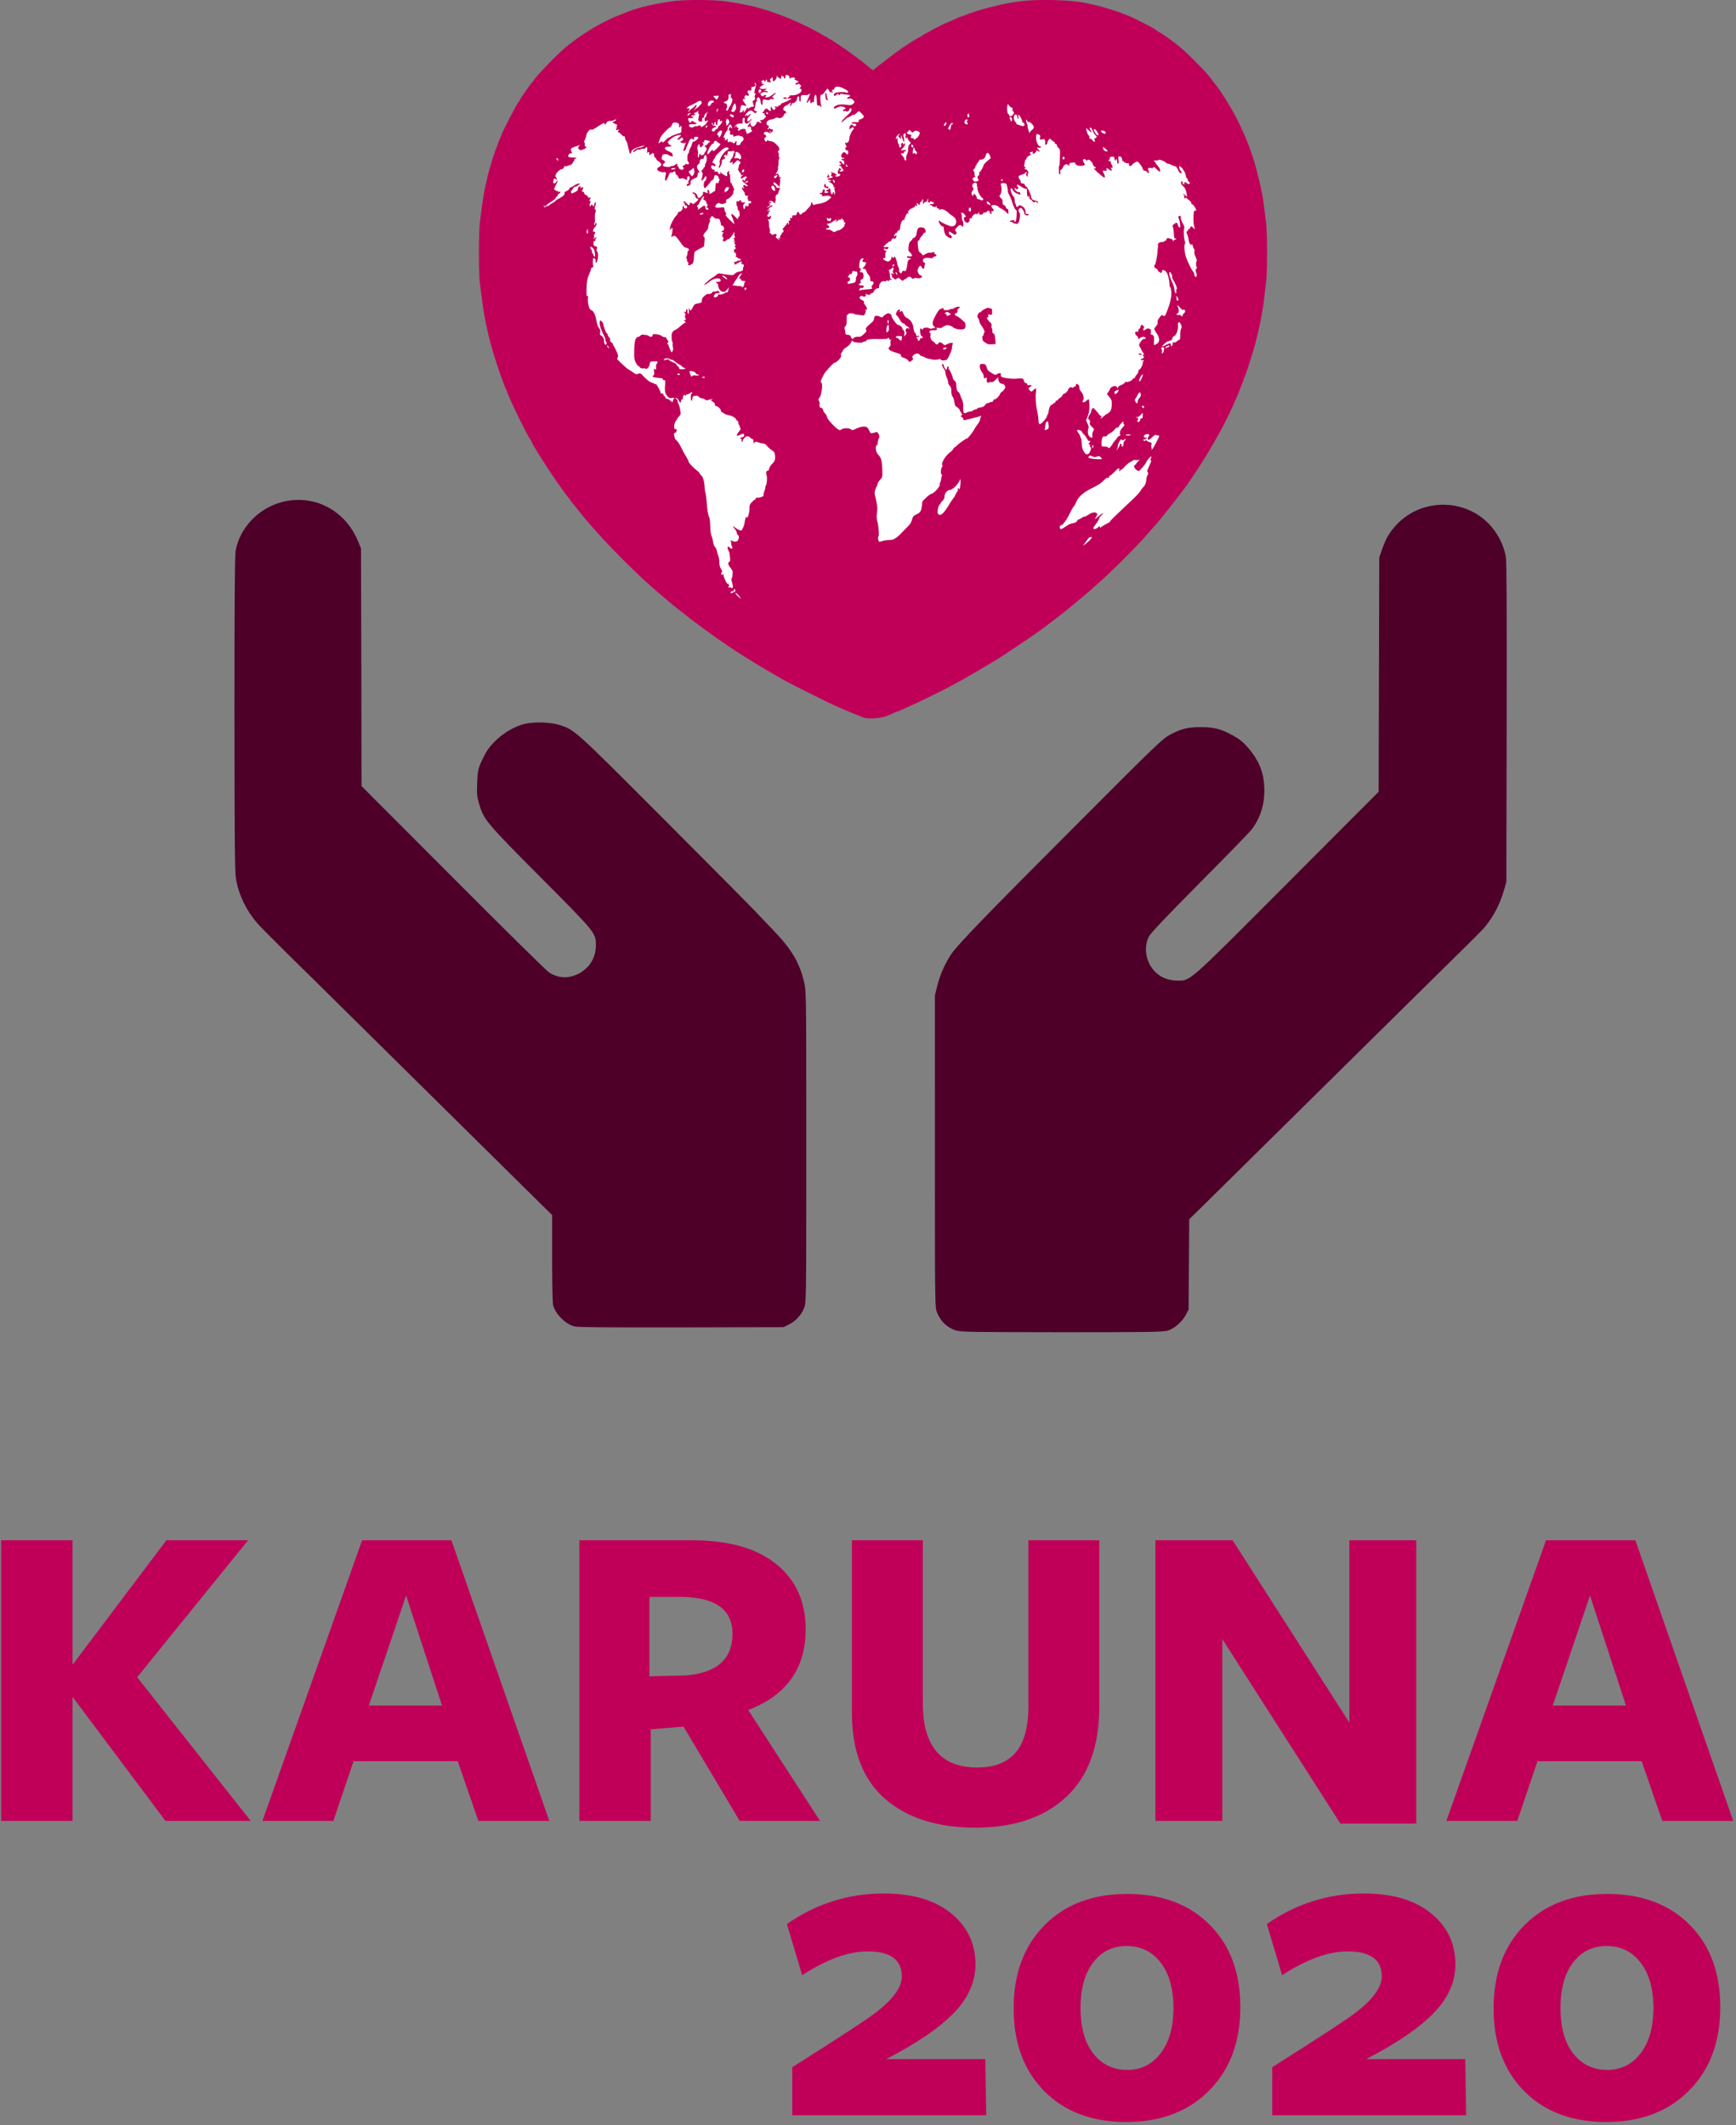 <svg width="348px" height="426px" viewBox="0 0 348 426" xmlns="http://www.w3.org/2000/svg"><rect x="0" y="0" width="348" height="426" fill="#808080" stroke="none"/><g transform="translate(-185, -78) translate(185, 78)" fill-rule="nonzero" fill="none"><g transform="translate(0, 100)"><path d="M296.975 3.695c2.527 1.892 4.353 4.869 4.883 7.931.17.957.212 10.781.17 33.256l-.064 31.895-.467 1.637c-.849 3.019-2.442 5.911-4.331 7.952-.425.468-2.569 2.594-4.777 4.763-2.208 2.169-7.644 7.527-12.081 11.908-13.015 12.864-35.628 35.191-38.897 38.402l-3.015 2.956-.127 18.074-.531 1.042c-.722 1.403-2.314 2.807-3.673 3.211-.934.277-3.864.319-21.253.319-18.684-.021-20.277-.043-21.275-.383-1.72-.595-2.93-1.744-3.694-3.551-.387-.89-.421-1.287-.425-24.682V99.487l.51-2.041c.552-2.148 1.508-4.295 2.76-6.188 1.232-1.85 6.985-7.825 25.203-26.048 16.328-16.373 17.177-17.181 18.791-18.01 2.166-1.148 3.525-1.467 6.136-1.446 2.463 0 3.992.383 6.03 1.51 1.784.957 2.527 1.595 3.779 3.147 1.996 2.509 2.824 4.891 2.824 8.08 0 2.956-.871 5.614-2.612 7.867-.361.468-5.011 5.252-10.361 10.632-6.667 6.74-9.852 10.079-10.17 10.738-.722 1.403-.786 3.211-.212 4.763.956 2.53 3.121 4.04 5.818 4.061 2.803 0 1.784.914 22.145-19.499l18.302-18.35.064-23.496.064-23.496.595-1.68c.743-2.105 1.401-3.253 2.739-4.721 4.416-4.827 11.911-5.529 17.156-1.616zM71.75 8.438l.616 1.489.064 23.82.043 23.82 18.425 18.461c10.125 10.166 18.786 18.695 19.253 18.971 1.422.83 2.887 1.085 4.203.766 1.444-.383 2.102-.723 3.163-1.68 1.21-1.085 1.91-2.744 1.932-4.509v-.227c-.004-2.372-.231-2.6-11.123-13.534-10.953-11.017-11.335-11.485-12.291-14.696-.403-1.361-.467-1.914-.382-4.147.106-2.722.212-3.126 1.507-5.657 1.38-2.744 4.861-5.445 8.003-6.21 1.847-.447 5.137-.362 6.899.191 3.12.957 3.014.872 20.781 18.673 9.128 9.145 17.385 17.461 18.361 18.503.998 1.042 2.717 2.85 3.842 4.02 3.693 3.871 5.222 6.444 6.156 10.421.378 1.59.419 2.355.424 23.959v18.05c-.004 21.673-.046 22.238-.424 23.241-.509 1.361-1.719 2.68-3.12 3.36l-1.019.51-20.59.043c-16.472.021-20.76-.021-21.482-.234-1.783-.574-3.587-2.403-4.097-4.168-.121-.426-.204-3.965-.212-8.718l-.001-9.403-1.868-1.829c-9.892-9.762-31.119-30.733-37.933-37.474-4.67-4.615-10.677-10.549-13.373-13.186l-.486-.48c-2.505-2.477-4.899-4.9-5.458-5.539-2.165-2.489-3.694-5.636-4.245-8.805-.255-1.361-.297-7.274-.318-33.157v-1.884c.004-19.993.069-30.022.234-30.806.807-4.466 4.394-8.337 8.937-9.656 6.453-1.872 12.927 1.34 15.581 7.699v0z" fill="#4E0029"/><path d="M225.96 279.63c6.9 0 12.405 2.055 16.515 6.165 4.11 4.11 6.165 9.615 6.165 16.515 0 6.96-2.085 12.54-6.255 16.74-4.17 4.2-9.705 6.3-16.605 6.3s-12.39-2.07-16.47-6.21c-4.08-4.14-6.12-9.66-6.12-16.56 0-6.96 2.07-12.525 6.21-16.695 4.14-4.17 9.66-6.255 16.56-6.255zm96.21 0c6.9 0 12.405 2.055 16.515 6.165 4.11 4.11 6.165 9.615 6.165 16.515 0 6.96-2.085 12.54-6.255 16.74-4.17 4.2-9.705 6.3-16.605 6.3s-12.39-2.07-16.47-6.21c-4.08-4.14-6.12-9.66-6.12-16.56 0-6.96 2.07-12.525 6.21-16.695 4.14-4.17 9.66-6.255 16.56-6.255zm-144.99-.09c5.7 0 10.185 1.32 13.455 3.96 3.27 2.64 4.905 6.06 4.905 10.26 0 3.54-1.47 6.81-4.41 9.81-2.94 3-7.44 6.06-13.5 9.18h19.89l.18 11.25h-38.88v-9.63c9.48-6 15.03-9.63 16.65-10.89 3.54-2.7 5.31-5.13 5.31-7.29 0-3.36-2.28-5.04-6.84-5.04-3.84 0-8.22 1.59-13.14 4.77l-3.06-10.26c5.88-4.08 12.36-6.12 19.44-6.12zm96.21 0c5.7 0 10.185 1.32 13.455 3.96 3.27 2.64 4.905 6.06 4.905 10.26 0 3.54-1.47 6.81-4.41 9.81-2.94 3-7.44 6.06-13.5 9.18h19.89l.18 11.25h-38.88v-9.63c9.48-6 15.03-9.63 16.65-10.89 3.54-2.7 5.31-5.13 5.31-7.29 0-3.36-2.28-5.04-6.84-5.04-3.84 0-8.22 1.59-13.14 4.77l-3.06-10.26c5.88-4.08 12.36-6.12 19.44-6.12zm-47.52 10.53c-2.82 0-5.07 1.11-6.75 3.33-1.68 2.22-2.52 5.25-2.52 9.09 0 3.9.855 6.945 2.565 9.135 1.71 2.19 3.975 3.285 6.795 3.285 2.76 0 4.995-1.11 6.705-3.33 1.71-2.22 2.565-5.25 2.565-9.09s-.855-6.87-2.565-9.09c-1.71-2.22-3.975-3.33-6.795-3.33zm96.21 0c-2.82 0-5.07 1.11-6.75 3.33-1.68 2.22-2.52 5.25-2.52 9.09 0 3.9.855 6.945 2.565 9.135 1.71 2.19 3.975 3.285 6.795 3.285 2.76 0 4.995-1.11 6.705-3.33 1.71-2.22 2.565-5.25 2.565-9.09s-.855-6.87-2.565-9.09c-1.71-2.22-3.975-3.33-6.795-3.33zm-137.085-81.32v32.67c0 8.58 3.63 12.87 10.89 12.87 3.42 0 5.985-.99 7.695-2.97 1.71-1.98 2.565-5.1 2.565-9.36v-33.21h14.22v33.3c0 7.98-2.205 14.025-6.615 18.135-4.41 4.11-10.485 6.165-18.225 6.165-7.62 0-13.65-1.92-18.09-5.76-4.44-3.84-6.66-9.6-6.66-17.28v-34.56h14.22zm62.1 0l23.4 36.54v-36.54h13.41v56.79h-15.21l-23.67-36.99V265h-13.41v-56.25h15.48zm-232.56 0v24.84h.09l18.72-24.84h16.38l-22.23 27.45 22.77 28.8h-17.1l-18.54-24.75h-.09V265H.225v-56.25h14.31zm75.96 0l19.62 56.25h-14.22l-4.14-11.97h-20.88L66.825 265h-14.22l19.98-56.25h17.91zm48.24 0c7.32 0 12.945 1.59 16.875 4.77 3.93 3.18 5.895 7.53 5.895 13.05 0 7.86-3.84 13.26-11.52 16.2l14.4 22.23h-16.11l-11.25-18.9-6.57.54V265h-14.31v-56.25h22.59zm189.09 0l19.62 56.25h-14.22l-4.14-11.97h-20.88l-4.05 11.97h-14.22l19.98-56.25h17.91zm-246.42 11.07l-7.47 22.05h14.67l-7.2-22.05zm237.33 0l-7.47 22.05h14.67l-7.2-22.05zm-182.52.27h-6.03v15.93l7.2-.18c6.3-.48 9.45-3.27 9.45-8.37 0-4.92-3.54-7.38-10.62-7.38z" fill="#C00058"/></g><g transform="translate(96, 0)"><path d="M77.042 143.809c-.467-.161-3.021-1.199-3.502-1.419-.161-.073-.613-.278-1.022-.439-1.766-.775-2.991-1.36-6.566-3.159-3.998-2.018-4.611-2.34-6.713-3.569-.715-.424-1.518-.892-1.78-1.038-.248-.146-.715-.41-1.021-.6-.306-.19-.7-.41-.846-.512-.569-.336-3.94-2.457-4.086-2.559-.073-.059-.7-.483-1.386-.936-3.035-2.018-6.8-4.783-9.777-7.152-.598-.483-1.211-.98-1.372-1.097-.511-.409-2.831-2.369-3.21-2.706-.088-.073-.452-.395-.817-.717-3.94-3.423-9.412-8.966-12.929-13.091-.233-.278-.525-.614-.642-.731-.117-.132-.715-.863-1.313-1.624-.598-.76-1.226-1.55-1.415-1.755-.19-.205-.336-.409-.336-.468 0-.059-.146-.263-.321-.468-.19-.19-.438-.497-.554-.673-.117-.175-.423-.6-.671-.936-2.028-2.706-6.333-9.434-6.333-9.887 0-.059-.044-.146-.102-.175-.321-.132-4.276-8.249-4.64-9.478-.058-.205-.161-.424-.219-.512-.044-.073-.219-.468-.365-.877-.131-.395-.336-.921-.452-1.17-.234-.541-1.547-4.534-1.853-5.631-.131-.439-.336-1.17-.467-1.609-.204-.746-.306-1.17-.89-3.803-.306-1.419-.613-3.218-.846-5.192-.131-.965-.306-2.384-.409-3.145-.248-1.901-.248-10.107.015-12.14.627-5.075.832-6.245 1.62-9.507.35-1.492 1.445-4.914 1.839-5.807.117-.249.204-.512.204-.585.015-.059.131-.38.292-.702.161-.322.277-.629.292-.702.015-.395 3.283-6.713 3.517-6.801.073-.029.131-.117.131-.19 0-.175 2.247-3.452 2.554-3.715.088-.073.234-.249.306-.38.481-.848 4.845-5.383 6.391-6.64 2.408-1.975 5.166-3.788 7.603-5.017 1.518-.775 2.772-1.346 2.918-1.346.044 0 .365-.117.7-.278C31.222 1.701 34.359.882 38.591.267c2.364-.351 8.303-.351 10.798-.015 2.233.307 5.239.892 6.639 1.302 1.445.424 2.51.746 2.772.863.161.073.876.322 1.576.57 2.335.819 6.639 2.837 8.42 3.949.277.176.686.395.919.483.219.102.394.234.394.293 0 .059.073.117.146.117.087 0 .336.117.554.263.219.161 1.08.731 1.926 1.287 1.722 1.141 4.173 2.969 5.443 4.066.73.629.861.688 1.021.497.204-.263 4.348-3.422 5.589-4.285 1.445-.98 3.531-2.267 3.677-2.267.087 0 .175-.059.204-.117.073-.175 4.728-2.662 4.99-2.662.029 0 .569-.234 1.211-.527 1.576-.717 1.678-.76 2.087-.863.204-.059.569-.19.803-.292.89-.395 3.546-1.214 4.888-1.521.759-.175 1.62-.38 1.897-.453.992-.263 2.86-.57 4.524-.76 3.269-.366 9.675-.19 12.112.322.365.073 1.313.278 2.116.439 1.518.322 5.093 1.433 6.158 1.916.336.146.657.278.73.278.175 0 4.261 2.048 5.078 2.545.409.249.759.497.773.556.029.059.117.117.204.117.161 0 2.422 1.565 3.4 2.34 1.518 1.214 2.014 1.667 3.721 3.364 1.912 1.916 2.787 2.867 3.458 3.774.554.731.584.775.934 1.199.978 1.17 3.634 5.529 4.538 7.459 1.094 2.34 1.401 3.028 1.722 3.876.19.483.394 1.009.452 1.17.073.161.379 1.082.7 2.048.496 1.506.788 2.603 1.62 6.143.292 1.199.598 3.306 1.036 7.167.234 2.062.234 9.478 0 11.409-.087.804-.263 2.282-.379 3.291-.467 3.993-1.474 8.527-2.772 12.505-.175.57-.511 1.58-.73 2.267-.219.688-.452 1.302-.525 1.39-.073.073-.131.219-.131.336 0 .102-.117.468-.277.804-.146.336-.409.98-.569 1.419-.161.439-.496 1.272-.759 1.828-.248.57-.569 1.258-.686 1.536-2.014 4.505-5.501 10.472-9.149 15.65-1.313 1.843-5.881 7.62-6.421 8.118-.087.088-.554.6-1.036 1.17-2.408 2.808-7.617 8.03-10.507 10.531-.569.483-1.08.951-1.167 1.038-.161.175-2.977 2.545-4.815 4.037-.978.804-4.742 3.671-6.056 4.607-1.036.746-7.34 4.958-8.055 5.382-4.626 2.75-5.851 3.466-6.464 3.803-2.729 1.506-3.823 2.077-6.348 3.32-1.561.775-3.167 1.55-3.575 1.726-.394.175-1.124.497-1.605.731-1.474.673-1.941.878-2.043.878-.087 0-1.065.409-1.751.746-1.167.541-3.911.76-4.961.38z" fill="#C00058"/><g transform="translate(13, 15)" fill="#FFF"><path d="M38.93 104.527c-.306-.278-.524-.57-.495-.672.029-.088.306.132.611.497.655.789.626.833-.117.175z"/><path d="M37.489 103.885c-.146-.146.204-.467.437-.38.145.044.204-.029.204-.263 0-.278.029-.307.145-.131.073.117.146.263.146.321 0 .161-.815.555-.931.453z"/><path d="M37.504 102.804c-.131-.088-.32-.102-.393-.058-.087.044-.145.015-.145-.059 0-.088.073-.161.145-.161.102 0 .102-.102 0-.292-.087-.161-.218-.263-.277-.234-.131.088-.742-1.212-.786-1.65-.015-.321-.247-.438-.247-.132 0 .219-.189.015-.233-.248-.015-.117.029-.219.117-.219.16 0 .015-.555-.218-.847-.175-.219-.262-.73-.277-1.49 0-.278-.087-.701-.189-.949-.102-.234-.233-.701-.291-1.022-.058-.321-.233-.686-.379-.803-.16-.132-.306-.497-.378-.949-.044-.394-.189-.964-.32-1.241-.131-.307-.233-1.037-.247-1.869-.015-.745-.102-1.534-.175-1.753-.291-.774-.422-1.49-.524-2.95-.058-.905-.218-2.015-.335-2.337-.044-.117-.087-.584-.116-1.037-.058-1.066-.349-2.015-.684-2.235-.146-.088-.262-.234-.262-.336 0-.102-.247-.365-.538-.584-.699-.526-1.79-1.679-1.717-1.796.044-.058-.146-.453-.407-.891-.538-.891-.626-1.037-1.208-2.22-.233-.467-.582-.993-.771-1.139-.204-.161-.378-.394-.393-.526-.029-.131-.073-.409-.131-.599-.058-.263-.015-.365.218-.423.364-.102.422-.818.058-.745-.436.073-.277-1.329.204-1.811.102-.102.175-.219.175-.292 0-.058.16-.263.364-.467.262-.263.349-.467.291-.701-.044-.19-.102-.54-.131-.789-.029-.248-.145-.672-.277-.935-.131-.263-.204-.54-.16-.599.044-.073-.073-.263-.262-.424-.335-.278-.335-.278-.015-.204.175.044.393.278.48.511.204.497.437.555.437.132 0-.161.102-.336.233-.394.117-.044.189-.161.146-.263-.029-.102.029-.307.131-.467.189-.234.233-.234.364-.044.116.19.145.175.145-.044 0-.161.073-.219.16-.161.087.044.349-.044.568-.219.247-.175.451-.248.509-.161.044.088 0 .175-.102.219-.131.059-.189.321-.189.73 0 .759.262.964.335.263.029-.263.131-.482.218-.497.102 0 .32-.029.509-.073.204-.029.422.058.568.234.146.161.407.292.611.292.189 0 .466.102.611.234.218.19.349.204.728.073.553-.19 1.106-.204.64-.029-.262.117-.247.146.189.394.32.19.451.365.437.57-.029.175.044.292.175.292.364 0 1.019.599 1.019.935 0 .175.087.307.204.307.102 0 .277.102.378.219.102.117.407.248.713.307.844.161 1.586.526 1.746.891.087.19.218.336.306.336.073 0 .145.161.145.35 0 .204.073.409.145.453.087.044.146.219.146.365 0 .146.073.292.16.321.087.029-.044.307-.291.613-.728.92-.597 1.095.407.584.422-.219.597-.146.597.234 0 .175-.145.307-.451.365-.393.088-.407.117-.189.278.131.102.204.263.145.35-.044.088-.029.19.058.248.073.044.145 0 .145-.117 0-.365.582-.979.931-.979.189 0 .451.132.597.292.145.161.349.292.466.292.116 0 .189.175.189.482.015.409.029.438.204.219.16-.219.233-.219.757-.044.306.117.742.204.961.219.262 0 .509.146.757.482.189.248.626.628.946.833.495.321.582.453.669 1.022.117.803-.044 1.256-.64 1.811-.247.234-.48.643-.538.905-.058.307-.16.453-.277.409-.262-.102-.407.394-.247.832.175.482.087 1.855-.131 2.118-.087.117-.131.248-.087.292.044.058-.044.409-.189.789-.145.38-.233.73-.204.774.218.204-.48.614-.99.584-.407-.029-.553.029-.553.175 0 .117-.073.219-.16.219-.087 0-.364.234-.626.511-.422.438-.48.613-.466 1.212.015.862-.393 2.235-.568 1.826-.087-.219-.131-.175-.247.248-.087.278-.16.686-.175.891-.044.409-.451 1.387-.64 1.504-.175.102-1.164-.409-1.412-.73-.117-.146-.218-.204-.218-.102 0 .088.16.365.364.599.204.248.364.57.364.73 0 .175.102.365.233.438.175.102.204.248.131.643-.117.599-.524.803-1.164.555-.524-.204-.524-.19-.364.204.073.19.087.394.044.438-.044.044 0 .175.102.307.102.117.131.321.087.453-.073.19-.131.19-.48-.088-.335-.263-.422-.278-.451-.102-.029.131.058.423.175.672.131.248.233.497.218.555-.015.058-.015.146 0 .19.015.044.058.38.102.745.044.526.015.701-.16.774-.349.132-.247.614.233 1.183.247.278.451.657.437.847-.029.905-.073 1.212-.204 1.285-.073.058-.029.438.117.935.247.891.175 1.168-.262.935z"/><path d="M108.392 93.982c.189-.248.48-.643.64-.891.204-.292.437-.453.64-.438.306.015.306.015-.073.467-.204.248-.64.643-.961.876l-.582.424.335-.438z"/><path d="M67.148 93.442c-.145-.219-.175-.847-.044-.935.16-.088.015-2.132-.204-2.862-.116-.38-.189-.935-.16-1.241.029-.307.073-.847.116-1.212.044-.57-.073-1.329-.48-2.994-.102-.453.015-1.008.364-1.709.117-.204.204-.467.204-.584 0-.102.218-.438.48-.73.466-.526.48-.555.451-1.826-.058-1.928-.204-2.556-.786-3.155-.407-.424-.626-1.168-.48-1.694.044-.175.131-.307.204-.307.073 0 .131-.161.131-.365s.087-.599.204-.862c.175-.423.175-.54-.029-.949-.175-.38-.291-.453-.524-.394-1.033.307-1.091.292-1.31-.234-.116-.278-.32-.599-.451-.701-.364-.307-1.222-.219-2.168.219-.771.35-.859.365-1.091.161-.335-.307-1.455-.307-1.877 0-.306.204-.364.204-.728-.029-.713-.467-2.081-1.986-2.168-2.395-.044-.234-.218-.57-.393-.759-.16-.175-.32-.365-.32-.409-.131-.511-.277-.73-.495-.73-.16 0-.277-.146-.32-.365-.044-.204-.029-.365.044-.365.058 0 .015-.234-.102-.526-.175-.409-.189-.57-.044-.643.495-.321.873-3.038.437-3.184-.073-.029-.102-.161-.058-.292.16-.497.742-1.621.931-1.826.116-.117.524-.584.917-1.037.393-.453.83-.818.961-.818s.466-.248.771-.555c.407-.423.509-.628.466-.92-.044-.234.015-.453.146-.57.116-.102.218-.278.218-.38 0-.117.32-.424.728-.672.407-.278.786-.657.859-.876.131-.38.451-.57.451-.278 0 .19 1.761.35 1.936.175.087-.088.277-.161.422-.161.145 0 .262-.044.262-.102 0-.292.8-.423 2.445-.394.975.029 1.805-.015 1.848-.102.145-.219.364-.146.364.102 0 .161.073.204.262.132.189-.073.204-.044.073.088-.087.088-.131.365-.087.628.044.321 0 .526-.16.657-.539.453-.102.847 1.339 1.256.699.204.902.321.902.54 0 .146.116.307.262.35.655.219 1.164.511 1.252.716.102.278.233.278.669-.058.262-.219.306-.321.189-.482-.117-.146-.117-.248 0-.423.407-.555 1.164-.657 1.455-.19.058.102.306.219.538.278.247.058.437.146.437.204 0 .102 1.645.482 2.038.467.116 0 .437-.044.699-.102.306-.058.466-.029.466.073 0 .117.218.161.626.131.597-.044.626-.058 1.106-1.052.277-.54.495-1.241.509-1.534.015-.292.073-.613.131-.701.204-.321-.495-.278-1.164.073-.451.234-.48.219-.815-.088-.393-.38-.757-.409-.888-.102-.102.278-.466.292-.626.029-.058-.117-.291-.321-.509-.467-.218-.132-.378-.307-.335-.365.044-.073.015-.161-.073-.219-.073-.044-.102-.292-.044-.526.058-.307.015-.497-.102-.57-.349-.219.087-.57.626-.497.262.029.568-.015.684-.088.189-.131.189-.161 0-.307-.16-.117-.073-.131.393-.088.349.044.669.015.713-.059.044-.073.306-.234.582-.35.393-.161.597-.175.961-.044.262.088.509.204.553.248.378.453 1.877.701 2.358.409.175-.117.262-.351.262-.686 0-.453-.102-.613-.815-1.212-.451-.38-.902-.686-1.004-.686-.102 0-.233-.102-.277-.234-.117-.321-.117-.35.102-.278.087.044.247-.088.349-.292.116-.263.116-.365 0-.365-.087 0-.015-.102.16-.234.175-.117.32-.278.32-.365 0-.19-.844-.029-1.208.234-.145.102-.364.161-.466.131-.102-.044-.233-.015-.291.073-.044.088-.378.161-.728.161-.524 0-.626-.044-.553-.234.058-.175 0-.204-.335-.117-.524.131-.844.54-1.586 2.059-.364.759-.349 1.314.058 1.577.087.044.16.161.16.248 0 .088-.044.131-.087.073-.044-.044-.247-.029-.451.058-.247.088-.466.073-.742-.073-.407-.219-1.193-.058-1.193.248 0 .102-.058.102-.175-.015-.306-.307-.378-.19-.335.511.029.424.131.745.277.862.306.219.306.511 0 .394-.145-.058-.247.015-.306.234-.044.161-.175.307-.306.307-.117 0-.175-.044-.131-.102.058-.044 0-.219-.145-.365-.218-.248-.218-.263.073-.263.175 0 .32-.073.32-.161s-.131-.131-.291-.088c-.218.058-.291 0-.291-.19 0-.161-.102-.336-.218-.394-.131-.073-.262-.497-.335-1.037-.131-.979-.553-1.592-1.383-2.015-.233-.132-.495-.453-.626-.789-.247-.628-.335-.686-.626-.394-.16.146-.175.117-.087-.146.102-.38-.044-.424-.407-.146-.291.219-.495.979-.262.979.087 0 .364.365.611.803.277.511.553.803.713.803.146 0 .291.102.349.219.044.117.247.292.437.38.204.102.393.263.437.38.058.146.015.161-.204.044-.218-.117-.306-.088-.437.161-.131.219-.116.35 0 .511.145.161.131.278-.058.57-.306.467-.335.467-.262-.131.044-.365-.029-.584-.233-.789-.16-.161-.262-.336-.204-.38.102-.102-.538-.599-.771-.599-.306 0-1.383-1.446-1.383-1.855 0-.146-.16-.336-.349-.424-.277-.131-.422-.102-.757.102-.233.146-.509.35-.597.482-.175.19-.247.19-.699-.029-.64-.307-1.091-.131-1.091.423 0 .19-.145.482-.32.643-1.324 1.154-1.441 1.3-1.281 1.592.131.263.073.38-.451.876-.466.438-.699.555-1.062.526-.495-.029-1.106.19-1.106.394 0 .234-.306-.044-.437-.394-.102-.248-.262-.365-.611-.394-.393-.029-.48-.102-.495-.409 0-.204-.058-.511-.117-.701-.087-.248-.044-.423.146-.628.204-.234.262-.526.247-1.3-.015-.789.029-1.022.189-1.022.116 0 .204-.058.204-.146 0-.146.844-.117 1.106.044.087.044.451.117.8.161.349.029.713.073.786.088.349.073.495-.029.64-.453.087-.248.116-.511.073-.584-.044-.073.029-.132.145-.132.189 0 .204-.058.044-.394-.087-.234-.262-.482-.364-.57-.116-.073-.175-.278-.145-.438.029-.204-.087-.336-.422-.482-.538-.234-.64-.672-.189-.789.16-.044.32-.015.364.044.044.058.204.088.378.044.218-.059.277-.161.218-.38-.058-.219-.029-.248.102-.117.189.19.83.219.83.029 0-.073.131-.161.291-.204.16-.044.335-.19.393-.35.131-.35.48-.613.815-.628.16 0 .262-.102.247-.248-.073-.716.538-1.329 1.15-1.168.218.059.306 0 .32-.161 0-.161.029-.175.087-.058.087.219.48.234.48.015 0-.088.102-.132.218-.073.116.044.218.015.218-.059 0-.088-.058-.146-.146-.146-.073 0-.145-.219-.145-.497 0-.278-.058-.672-.145-.891-.131-.321-.102-.394.218-.511.204-.073.364-.219.364-.321 0-.131.044-.131.175 0 .131.132.131.263 0 .526-.102.234-.117.409-.029.453.087.058.146.161.146.248 0 .102-.073.088-.204-.015-.131-.117-.233-.117-.291-.029-.058.073-.015.19.073.234.073.058.117.19.073.307-.044.117 0 .204.087.204s.233.117.335.248c.175.219.218.234.538.015.32-.219.364-.204.757.131.378.321.437.336.655.132.145-.132.335-.234.422-.234.102 0 .175-.058.175-.146 0-.073.16-.19.378-.234.262-.073.422-.015.553.175.16.219.262.234.538.102.189-.073.48-.102.64-.044.349.132.946-.058.946-.307 0-.088-.117-.19-.277-.234-.145-.029-.364-.263-.48-.511-.175-.394-.175-.511.015-.935.262-.555.538-.628.669-.204.044.161.189.292.306.292.218 0 .218-.015.277-.526.015-.175.073-.38.116-.467.058-.073-.015-.175-.16-.204-.364-.102-.364-.672 0-.862.189-.102.582-.131 1.004-.073.451.058.713.044.713-.044 0-.088.16-.19.364-.248.407-.102.48-.321.145-.438-.116-.058-.218-.19-.218-.307 0-.161-.073-.19-.247-.117-.145.058-.436.102-.655.088-.204-.015-.611.117-.873.278l-.495.292-.306-.35c-.16-.19-.378-.365-.451-.394-.087-.029-.204-.54-.262-1.11-.073-.891-.058-1.081.146-1.154.131-.044.233-.175.233-.278 0-.117.116-.307.247-.453.146-.146.335-.394.422-.555.087-.175.233-.292.32-.278.277.058.204-.613-.073-.876-.146-.117-.48-.204-.757-.19-.524.029-.655.234-.815 1.3-.058.423-.378.832-.64.832-.087 0-.16.073-.16.161 0 .088-.16.278-.349.438-.247.204-.364.467-.437 1.095-.087.774-.073.847.349 1.271.509.526.393.818-.291.716-.582-.088-.568.204.015.336l.451.102-.335.175c-.204.102-.364.321-.393.526-.015.204-.102.701-.175 1.11-.145.686-.189.745-.509.672-.277-.044-.393.015-.48.263-.116.307-.131.307-.378.073-.131-.146-.218-.35-.175-.467.044-.117 0-.38-.116-.599-.116-.219-.247-.643-.291-.949-.087-.57-.509-1.504-.524-1.154 0 .234-.393.234-.48 0-.044-.102-.087-.058-.102.102-.015.394-.349.818-.684.833-.32.029-1.091-.453-.99-.628.044-.058.175-.088.277-.044.145.058.189-.073.145-.511-.015-.336.029-.628.102-.672.218-.146.145-.409-.102-.307-.116.044-.175.029-.131-.058.044-.088.015-.146-.073-.146-.087 0-.117-.073-.073-.146.058-.102.189-.102.349 0 .175.088.32.073.422-.029.306-.307.175-.438-.335-.351-.422.088-.495.059-.422-.131.044-.117.145-.219.218-.219.073 0 .117-.044.087-.102-.015-.073.015-.117.073-.117.044 0 .247-.146.437-.336.204-.175.393-.277.451-.234.058.058.16-.073.233-.263.117-.292.218-.35.495-.307.277.058.393 0 .466-.248.102-.336-.058-.643-.175-.321-.044.088-.131.175-.204.175-.073 0-.044-.161.044-.365.087-.204.247-.365.364-.365.102 0 .189-.088.189-.204 0-.117.117-.234.247-.263.131-.029.247-.175.277-.336.146-1.212.422-1.826.815-1.826.277 0 .291-.029.117-.146-.146-.088-.16-.146-.029-.146.087 0 .175-.117.175-.248.015-.278.349-.803.495-.789.247.029.291 0 .116-.102-.131-.102-.087-.219.189-.526.204-.219.437-.351.509-.307.087.044.145.029.145-.044 0-.073.131-.175.306-.219.189-.058.262-.146.204-.248-.073-.132-.015-.146.218-.073.291.088.306.073.16-.204-.204-.365-.058-.394.306-.058.247.219.262.219.262-.088 0-.175.102-.351.218-.394.116-.058.218-.175.218-.292 0-.117.058-.204.145-.204.073 0 .102.19.058.438-.058.278-.029.438.073.438.087 0 .16-.102.16-.219 0-.132.087-.175.218-.132.145.058.262-.044.364-.292.175-.467.277-.497.189-.029-.044.219.015.365.16.424.145.058.233.015.233-.132 0-.175.058-.19.335-.044.175.102.335.175.364.161.16-.117.175.015.029.19-.102.132-.306.19-.451.146-.16-.058-.277-.029-.277.059 0 .088.102.161.218.161.116 0 .218.059.218.132 0 .204.699.278.873.102.117-.117.131-.088.073.102-.073.175-.029.248.131.248.131 0 .277.102.335.234.058.146.116.175.189.073.175-.292.975 0 1.615.584.349.307.669.57.713.57.044 0 .262.161.48.365.713.686.437 1.826-.451 1.826-.437 0-2.227-.803-2.387-1.066-.058-.088-.145-.117-.204-.058-.175.175.422 1.125.699 1.125.189 0 .262.117.262.365 0 .57.335 1.534.538 1.534.102 0 .189.044.189.117 0 .146.699.453.8.351.175-.19.044-.584-.218-.657-.175-.044-.291-.204-.291-.38 0-.394.044-.38.699.058.451.307.553.336.728.161.175-.175.175-.248-.029-.54-.218-.321-.204-.365.233-.818.524-.555.64-.57 1.019-.234.247.219.262.204.262-.365 0-.321-.058-.643-.146-.686-.073-.044-.145-.365-.145-.716 0-.336-.058-.672-.146-.759-.087-.088-.044-.146.146-.161.16-.015.407.161.582.409.247.336.262.423.102.423-.568 0-.204 1.154.349 1.168.32 0 .626-.38.509-.657-.058-.146.015-.219.204-.219.189 0 .291-.102.291-.263 0-.307.873-.891.873-.584.015.102.145.029.32-.175.262-.321.291-.336.204-.058-.073.263-.029.307.349.321.291 0 .437-.059.437-.204 0-.117.145-.204.364-.204.204 0 .364-.058.364-.131 0-.073.131-.161.277-.204.218-.044.306.015.335.234.029.161.131.336.247.365.145.044.175-.015.116-.248-.058-.234-.015-.307.204-.307.349 0 .349-.117 0-.57-.145-.204-.247-.438-.218-.526.102-.248 1.208-.073 1.412.219.087.132.335.292.524.365.189.058.597.336.902.613l.568.511v-.526c0-.365-.058-.526-.218-.526-.116 0-.247-.161-.306-.35-.044-.19-.204-.38-.364-.424-.189-.044-.277-.204-.277-.453 0-.584 0-.584-.291-.891-.378-.394-.393-.438-.204-.672.247-.307.364-1.168.233-1.665-.073-.248-.102-.511-.073-.599.044-.146.786-.161 1.033 0 .145.088.349.993.378 1.621.015.161.131.453.262.657.131.204.422.905.64 1.577.218.686.495 1.271.64 1.344.218.117.247.292.204.979-.073 1.168-.131 1.402-.349 1.475-.102.044-.146 0-.087-.088.044-.088.015-.175-.087-.204-.277-.102-.844.044-.844.204 0 .073.087.117.189.073.087-.029.247.029.32.117.087.102.349.219.611.263.407.088.495.044.684-.365.262-.511.306-1.796.087-1.942-.247-.146-.16-.643.116-.789.218-.117.335-.058.582.278.175.234.32.555.32.716 0 .278.262.453.669.453.117 0 .204-.058.204-.146 0-.073-.131-.146-.291-.146-.16 0-.306-.044-.306-.102-.015-.073-.044-.307-.073-.555-.029-.263-.204-.57-.451-.759-.422-.351-.917-.438-.917-.19 0 .088-.131.146-.306.146-.16 0-.247-.058-.204-.146.058-.088.015-.248-.073-.365-.102-.117-.175-.438-.175-.73 0-.292-.087-.599-.175-.701-.466-.467-.815-1.607-.553-1.767.073-.044.233.146.364.394.189.336.451.54.917.716.568.204.655.204.582.015-.044-.117-.087-.248-.087-.278 0-.029-.131-.058-.291-.058-.335 0-.902-.57-.771-.789.058-.102.116-.088.16.029.029.102.146.175.247.175.32 0 .437-.321.175-.511-.116-.088-.175-.234-.116-.336.073-.117.335-.015.844.336.422.278.844.467.961.423.16-.058.204.073.189.555 0 .35.044.759.116.92l.116.292.117-.292c.102-.248.131-.204.131.19.015.278.087.467.204.467.102 0 .262.131.364.292.189.307.611.394.611.132 0-.088.102-.044.233.088.131.132.277.19.32.146.145-.131-.218-.394-.611-.438-.466-.059-.742-.336-.771-.774-.029-.467-.742-1.928-.99-2.015-.116-.044-.247-.204-.291-.365-.058-.175-.233-.278-.451-.278-.233 0-.349-.088-.349-.263 0-.146-.102-.394-.218-.555-.378-.497-.262-.73.437-.935.364-.102.655-.234.655-.292 0-.058.102-.146.218-.204.189-.073.204-.029.058.219-.131.248-.116.365.087.555.247.219.247.219.16-.044-.044-.146-.029-.35.058-.453.204-.248-.087-.759-.509-.862-.247-.073-.262-.117-.073-.219.175-.132.175-.161-.044-.248-.131-.044-.204-.146-.16-.219.044-.073.102-.38.131-.686.029-.292.116-.555.204-.584.087-.029.16-.117.16-.204 0-.19.306-.467.626-.599.277-.102.349-.394.087-.394-.247 0-.015-.248.32-.336.218-.058.277-.029.218.117-.131.365.175.38.48.044.175-.175.306-.38.306-.453 0-.088.131-.029.291.117.16.146.291.19.291.102 0-.102-.131-.307-.291-.467-.306-.307-.277-.336.262-.292.175.015.32-.044.32-.132 0-.088-.087-.161-.204-.161-.335 0-.728-.759-.786-1.548-.058-.833.087-1.037.568-.789.247.146.291.263.218.613-.087.438-.073.438.422.35.451-.088.509-.058.597.278.044.204.044.467 0 .599-.058.161-.015.204.175.175.131-.029.277-.204.291-.409.029-.204.146-.467.277-.599.189-.234.233-.219.582.102.204.19.437.35.495.35.073 0 .131.102.131.219 0 .117.102.219.218.219.116 0 .218.132.218.278 0 .161.145.394.306.511.262.175.306.35.291 1.139-.044 1.986-.073 2.454-.16 2.454-.058 0-.087.278-.073.628.044 1.037.073 1.139.233 1.037.087-.044.116-.248.073-.438-.058-.234-.029-.38.116-.438.116-.044.32-.307.437-.57.262-.54.771-.716 1.062-.365.16.19.175.175.189-.102 0-.19.087-.35.189-.35.087-.015.349-.044.582-.073.218-.015.393.015.393.088 0 .467.873.716 1.703.497.306-.088.306-.088.044-.57-.233-.409-.233-.511-.073-.657.145-.117.247-.088.437.088.175.175.277.204.349.088.189-.321.844.146 1.048.73.102.307.262.555.364.555.087 0 .204.102.247.204.058.146.015.19-.131.132-.102-.044-.204-.015-.204.058 0 .161 1.863 1.796 2.052 1.796.189 0 .16-.307-.087-.789-.306-.57-.277-.643.204-.584.364.044.407 0 .349-.234-.102-.365.029-.365.495 0 .378.292.8.263.495-.044-.189-.19-.218-.438-.029-.321.262.146.32-.219.102-.54-.131-.175-.233-.453-.233-.599 0-.19-.073-.248-.218-.19-.247.088-.306-.132-.073-.278.087-.058.131-.204.116-.336-.029-.19.073-.248.437-.277.393-.015.466.029.466.321 0 .19.073.394.145.438.087.044.146-.029.146-.175 0-.219.029-.234.145-.044.073.117.145.365.145.555 0 .175.073.321.16.321.116 0 .146-.234.087-.73-.073-.643-.058-.73.189-.73.349 0 .524.234.568.818 0 .117.073.19.145.146.073-.044.175.015.218.146.044.117.146.175.233.132.073-.044.145-.029.145.044 0 .088.131.117.291.073.262-.073.364.073.306.438 0 .058.116.102.277.102.16 0 .291-.073.291-.146 0-.146.844-.73 1.062-.73.233 0 .975.949 1.135 1.431.102.321.233.467.364.409.117-.044.335.058.495.234.364.394.495.278.291-.248-.189-.511-.116-.584.509-.54.32.029.509-.029.509-.131 0-.117.087-.102.262.058 1.033.979 1.048.979 1.048.497 0-.175-.189-.54-.437-.803-.233-.263-.437-.526-.437-.57 0-.058-.102-.204-.218-.336-.204-.234-.189-.248.175-.204.218.015.48-.029.568-.102.204-.161 1.121.161 1.528.54.131.117.291.204.364.19.073-.015.393.088.713.248.32.146.669.278.771.278.175 0 .437.365.742 1.066.087.175.247.321.378.321.277 0 .277-.131 0-.438-.131-.146-.262-.438-.306-.657-.073-.394-.058-.409.262-.19.189.117.407.35.48.526.087.161.233.38.32.482.087.117.189.453.247.759.058.292.16.54.233.54.087 0 .145.132.145.292 0 .161.102.336.218.38.116.058.218.175.218.292 0 .248-.553.19-.728-.088-.145-.234-.48-.044-.378.234.044.117 0 .161-.146.102-.102-.044-.204-.204-.204-.365 0-.161-.073-.263-.175-.219-.277.088-.146.57.233.905.437.38.611.73.742 1.534l.102.657-.378-.35c-.204-.204-.378-.278-.378-.19 0 .102.058.175.131.175s.102.117.058.278c-.044.146 0 .321.087.365.087.059.16.029.16-.058 0-.117.073-.102.204.029.116.102.378.321.582.467.204.146.379.394.379.555 0 .161.058.248.116.204.145-.088.669.584.815 1.052.087.248.058.307-.102.234-.306-.117-.393.248-.393 1.884-.015.351.117 1.256.218 1.577l.102.321-.335-.321c-.407-.38-.568-.394-.669-.015-.044.161-.131.263-.189.219-.073-.044-.16.059-.218.219-.044.161-.146.292-.218.292-.131 0-.116.278.015.511.117.204.335.993.306 1.139-.015.058.073.35.189.657.175.38.262.482.349.336.145-.219.218-.117.364.453.044.234.16.409.233.409s.087.219.044.482c-.044.321.029.701.262 1.183.189.409.262.745.189.789-.175.131-.175.905 0 1.183.087.146.073.234-.029.278-.204.058-.233.54-.044.891.087.146.102.409.058.584-.058.248-.117.278-.277.146-.116-.088-.204-.321-.204-.496 0-.175-.102-.409-.218-.511-.247-.204-1.15-2.059-1.455-2.994-.262-.803-.393-2.322-.218-2.497.102-.102.102-.307.015-.584-.204-.599-.291-2.278-.131-2.571.087-.175 0-.497-.32-1.081-.247-.467-.407-.949-.364-1.081.102-.307-.335-.526-.451-.234-.044.117-.015.35.073.511.087.161.189.628.233 1.022.058.599.044.716-.131.657-.116-.044-.262-.278-.306-.511-.116-.497-.291-.526-.8-.132-.291.219-.335.336-.218.54.087.146.175.686.204 1.212.044 1.008.102 1.227.32 1.095.073-.059.131-.015.131.058a.162.162 0 01-.16.161c-.102 0-.262.117-.364.263-.174.204-.189.204-.116.015.058-.175-.058-.292-.393-.409-.655-.219-.815-.204-.902.131-.044.161-.175.292-.306.292-.131 0-.233.073-.233.161 0 .073-.073.102-.16.058-.073-.058-.349-.015-.582.073-.349.146-.437.278-.422.57.015.204.015.453 0 .526-.029.088-.058.409-.087.73-.044.92-.349 2.468-.509 2.629-.233.234-.145.628.175.73.16.058.349.263.437.453.073.204.189.321.277.278.073-.044.145-.015.145.073 0 .102.087.146.175.117.102-.044.189-.132.189-.204.015-.409.247-.482.655-.19.305.234.466.54.64 1.242.131.511.233 1.154.233 1.431 0 .278.058.54.131.584.204.132.306 1.417.16 2.132-.175.949-.218 1.125-.669 2.337-.48 1.329-.568 1.431-.931 1.212-.233-.161-.32-.102-.713.424-.306.409-.422.701-.364.92.058.219-.044.467-.291.759-.204.248-.378.526-.378.613 0 .088.218.482.48.862.64.935.655 1.723.029 2.088-.233.146-.48.263-.524.263-.058.015-.073-.38-.044-.847.044-.657 0-.92-.175-1.095-.116-.132-.291-.204-.364-.146-.073.044-.117-.175-.087-.511.044-.54.015-.599-.378-.686-.291-.058-.495-.015-.684.161-.349.321-.64.161-.393-.219.131-.234.131-.336-.073-.526-.277-.278-.553-.161-.553.234 0 .146-.102.292-.218.35-.117.044-.218.219-.218.38 0 .234-.058.292-.277.219-.436-.131-.495.453-.073.789.189.146.349.394.349.54 0 .234.029.234.335-.044.349-.35 1.121-.307 1.121.044 0 .102-.087.161-.189.117-.233-.088-.684.321-.975.862-.16.321-.175.467-.029.657.087.132.277.482.393.759.131.278.306.555.407.613.131.088.117.146-.044.263-.189.131-.189.161-.015.278.175.117.175.175.029.365-.116.132-.291.234-.407.234-.116 0-.16.073-.116.161.058.088.189.117.306.073.102-.044.233-.015.277.058.058.088.015.146-.073.146s-.146.117-.116.263c.058.336-.407 1.285-.684 1.402-.117.044-.218.219-.218.38 0 .175-.16.482-.349.686-.204.219-.335.438-.291.511.044.058-.029.117-.146.117s-.291.132-.378.292c-.145.278-1.106.643-1.339.497-.058-.044-.16.015-.204.146-.044.117-.378.336-.728.482-.437.175-.64.35-.655.555l-.015.292-.087-.292c-.058-.161-.247-.307-.436-.336-.364-.058-1.048.321-1.048.57 0 .073-.145.336-.306.57l-.32.424.495.613c.451.57.495.716.48 1.519-.015.993-.262 1.519-.902 1.84-.218.102-.582.38-.815.599-.437.409-.713.453-.378.044.146-.175.146-.219-.044-.219-.116 0-.306-.146-.422-.321-.131-.19-.437-.57-.699-.847-.451-.482-.48-.497-.669-.219-.116.146-.204.38-.204.526 0 .131-.131.409-.291.613-.291.38-.393.979-.16.979.189 0 .32.628.146.745-.102.058.044.307.364.613.291.292.524.555.524.599 0 .029-.087.234-.204.467-.131.219-.175.584-.131.818.087.482-.116.54-.582.161-.335-.277-.422-1.139-.189-1.679.073-.161 0-.497-.189-.876l-.291-.628.335-.949c.262-.73.335-1.212.32-2.074-.015-.628-.073-1.168-.131-1.227-.044-.044-.189.015-.32.146-.393.38-.771.54-.873.38-.058-.088-.029-.248.073-.365.247-.292.029-1.256-.407-1.709-.233-.263-.364-.555-.349-.847 0-.292-.087-.482-.262-.584-.378-.204-.437-.19-.437.161 0 .161-.058.263-.131.219-.073-.044-.204.015-.306.132-.131.161-.233.175-.378.073-.131-.117-.262-.088-.48.102-.175.131-.306.321-.306.409 0 .219-.655.832-.757.716-.044-.044-.204.117-.349.365-.145.248-.378.482-.509.526-.146.044-.291.175-.335.292-.044.117-.175.219-.306.219-.116 0-.218.088-.218.204 0 .117-.131.263-.291.307-.16.044-.291.161-.291.234 0 .073-.073.117-.175.102-.218-.058-.538.584-.626 1.271-.029.307-.131.628-.218.716-.073.073-.145.248-.145.38 0 .117-.306.54-.669.935-.771.833-.99.759-1.019-.321-.015-.38-.131-1.212-.277-1.855-.262-1.241-.349-2.848-.204-3.768.117-.701-.044-.789-.524-.307-.364.365-.393.365-.669.117-.349-.321-.349-.526.015-.759.422-.263.349-.423-.145-.35-.335.044-.437 0-.437-.175 0-.131-.116-.234-.277-.234-.175 0-.306-.161-.393-.467-.16-.511-.087-.511-2.023-.394-.16 0-.771-.044-1.353-.117-1.048-.131-1.383-.321-1.237-.73.116-.307-.335-.38-.728-.117-.32.204-.422.204-.713.044-1.106-.643-1.237-.774-1.412-1.373-.16-.555-.233-.613-.684-.672-.378-.044-.553 0-.655.19-.145.292.073 1.052.48 1.577.146.19.262.496.262.672 0 .423.145.54.393.35.204-.175.247-.073.204.54-.029.307.349.584.48.365.044-.073.233-.088.422-.058.262.058.48-.073.888-.482.509-.526.524-.526.524-.19 0 .511.393 1.008.786 1.008.204 0 .407.132.524.35.16.307.145.409-.131.803-.175.248-.393.453-.466.453-.073 0-.218.175-.32.394-.233.526-.859 1.139-1.091 1.095-.116-.029-.233.088-.277.248-.044.204-.204.307-.422.307-.175 0-.364.059-.422.146-.044.073-.175.102-.277.059-.116-.044-.335.117-.509.35-.233.336-.466.453-.961.526-.364.058-.655.161-.655.248 0 .073-.116.131-.262.131-.145 0-.393.102-.553.219-.145.117-.422.219-.582.219-.175 0-.495.102-.728.219-.568.292-.684.117-.669-1.052.015-.686-.058-1.168-.247-1.577-.16-.321-.32-.745-.378-.949-.058-.204-.233-.467-.393-.599-.233-.175-.32-.438-.349-1.095-.044-.686-.116-.92-.378-1.125-.175-.146-.32-.38-.335-.511-.029-.365-.669-1.782-.8-1.782-.073 0-.087-.131-.044-.292.044-.161 0-.292-.087-.292s-.204.175-.247.394l-.102.38-.277-.321c-.145-.19-.262-.467-.262-.613 0-.146-.102-.278-.218-.278-.175 0-.189.073-.058.394.087.234.247.511.364.643.116.117.218.424.247.657.044.409.102.599.407 1.344.073.19.131.482.131.643 0 .175.145.467.32.657.233.248.32.526.32 1.125.015.526.102.876.262 1.066.131.146.291.613.349 1.052.087.643.175.818.509 1.022.218.131.437.336.48.453.044.117.204.424.364.686.262.409.262.467.058.555-.204.073-.189.117.073.307.175.117.32.321.32.453 0 .175.087.204.407.131.218-.058.524-.131.684-.161.568-.132 1.892-.467 2.256-.584.32-.102.335-.088.16.117-.102.132-.16.321-.131.424.058.161-.349.905-.757 1.387-.073.088-.277.424-.451.716-.378.686-1.281 1.811-1.455 1.811-.189 0-1.601.993-1.994 1.402-.189.19-.378.351-.451.351-.058 0-.189.161-.306.35-.102.204-.407.511-.669.701-.844.599-1.805 2.176-1.528 2.512.087.102.058.263-.073.438-.233.336-.277 1.344-.058 1.475.087.059.102.161.058.248-.058.088-.131.394-.16.686-.029.278-.131.599-.204.701-.087.088-.117.248-.058.321.189.321-1.237 1.913-1.703 1.913-.277 0-1.79 1.387-1.819 1.665-.146 1.782-.262 2.015-1.164 2.454-.611.307-.699.409-.888 1.066-.131.497-.393.92-.8 1.329-.335.321-.888.891-1.222 1.242-.83.891-1.615 1.446-2.067 1.46-.873.029-1.426.102-1.906.263-.611.19-.538.19-.669-.015zm52.566-37.535c-.131-.073-.305-.088-.407-.029-.116.073-.073.146.116.204.364.146.597 0 .291-.175zm-29.165-2.454c-.087-1.154-.204-1.607-.407-1.607-.131 0-.204-.161-.204-.496 0-.278-.058-.54-.131-.584-.058-.044-.087-.263-.044-.467.044-.278-.015-.453-.218-.628-.16-.131-.407-.409-.553-.628-.218-.35-.218-.409-.029-.409.16 0 .189-.088.146-.307-.073-.278-.044-.307.349-.248.422.058.422.044.422-.613-.015-.57-.058-.657-.335-.657-.175 0-.364-.059-.407-.102-.117-.117-1.15.394-1.397.701-.087.117-.247.204-.349.204-.102 0-.262.19-.364.424-.146.365-.131.496.058.774.131.175.233.453.233.599 0 .146.145.482.335.73.553.789.83 1.402.684 1.49-.087.044-.145.219-.145.38 0 .146-.073.278-.16.278-.087 0-.131.219-.102.54.044.394.146.599.393.716.175.102.407.248.495.336.102.102.509.161.975.131l.8-.044-.044-.511z"/><path d="M103.488 90.872c-.145-.292.029-.613.349-.613.175-.015.946-1.037 1.31-1.753.146-.278.422-.833.626-1.241.204-.394.451-.774.538-.833.102-.058.291-.423.437-.803.393-1.037 1.455-1.972 3.275-2.848 1.077-.526 1.717-.935 2.197-1.446.466-.482.713-.657.83-.54.102.102.175.058.247-.161.044-.175.16-.307.247-.307.087 0 .466-.321.844-.73.728-.774 1.106-.935.975-.438-.044.161-.015.292.058.292s.131-.058.131-.146c0-.073.087-.146.204-.146.102 0 .451-.292.757-.657.306-.365.8-.774 1.106-.905.306-.132.553-.292.553-.351 0-.058.233-.073.509-.029.306.044.611.015.757-.102.145-.102.044.015-.204.278-.262.248-.48.511-.48.584 0 .073-.102.161-.218.219-.32.117-.262.467.16.891.247.248.466.35.64.292.247-.088 1.455-1.534 1.455-1.782.015-.059.233-.38.509-.701.509-.599.626-.54.364.146-.102.248-.102.35 0 .292.087-.044.145-.058.145-.029 0 .088-.407 1.066-.684 1.679-.175.365-.189.511-.044.672.131.175.116.292-.029.555-.102.19-.189.409-.204.482-.044.876-.262 1.563-.582 1.855-.204.19-.495.57-.64.847-.16.278-.844 1.037-1.543 1.68-.699.643-1.703 1.592-2.241 2.118-.553.526-1.295 1.241-1.659 1.592-.364.35-.669.701-.669.774 0 .073-.247.234-.538.351-.291.131-.757.394-1.019.599-.407.307-.48.336-.48.117 0-.204-.073-.19-.437.132-.407.336-.873.38-.873.088 0-.073.218-.409.48-.759.451-.584.713-1.066.742-1.329.015-.058.087-.161.16-.219.087-.059.277-.263.437-.453.378-.453.058-.292-.844.467l-.699.584.306-.555c.291-.526.291-.555.044-.745-.146-.102-.349-.161-.451-.132-.116.044-.277.073-.378.073-.102 0-.48.19-.83.424-.349.234-.684.394-.742.365-.073-.044-.306.058-.538.219-.233.175-.495.307-.582.307-.087 0-.262.161-.379.35-.16.234-.407.365-.8.424-.306.044-.757.204-.975.35-.218.161-.655.423-.946.613-.524.307-.538.307-.684.044z"/><path d="M79.053 88.038c-.218-.277-.029-1.519.277-1.855.16-.161.277-.336.277-.394 0-.058.16-.248.364-.438.247-.234.364-.496.364-.818 0-.628.538-1.3 1.062-1.329.218-.015.393-.073.393-.132 0-.073.073-.117.16-.117.218 0 1.15-1.022 1.368-1.534l.204-.438.029.438c.015.248 0 .511-.015.584-.029.088-.058.321-.073.555-.029.394-.218.759-.218.409 0-.102-.073-.132-.16-.088-.087.058-.117.19-.073.307.044.102.015.234-.058.278-.073.044-.247.336-.393.628-.131.292-.277.57-.32.613-.131.117-1.033 1.46-1.033 1.534 0 .029-.262.438-.597.905-.699 1.008-1.208 1.3-1.557.891z"/><path d="M109.891 76.939c-.771-.131-.859-.204-.582-.482.175-.19.262-.19.64.015.364.19.524.204.917.058.437-.161.524-.146.771.131.145.161.277.307.277.336 0 .088-1.412.058-2.023-.059z"/><path d="M108.639 75.975c-.349-.248-.713-1.022-.757-1.636-.073-1.168-.116-1.431-.218-1.548-.073-.058-.116-.204-.116-.307 0-.117-.16-.423-.378-.701-.204-.263-.306-.511-.247-.555.204-.131.917.073.917.248 0 .102.189.365.437.599.233.219.524.628.655.905.16.321.32.482.451.424.277-.102.262.044-.044.38-.204.234-.204.263 0 .263.145 0 .189.088.145.292-.044.161 0 .292.087.292.233 0 .204.35-.087.949-.233.482-.524.628-.844.394z"/><path d="M114.897 75.04c.131-.219.218-.482.175-.584-.058-.19.233-.891.524-1.256.116-.146.189-.146.364 0 .175.146.233.146.277.015.044-.102.175-.19.306-.19.218 0 .204.044-.044.263-.189.161-.291.423-.291.716 0 .263-.073.511-.175.54-.131.059-.189-.044-.189-.292 0-.438-.335-.409-.407.029-.029.161-.204.482-.407.716-.349.423-.349.423-.131.044z"/><path d="M121.854 75.055c.044-.131.015-.321-.044-.423-.073-.102-.058-.351.015-.54.102-.292.073-.35-.277-.424-.218-.058-.495-.19-.64-.307-.16-.146-.262-.161-.335-.044-.102.175-.364.058-.364-.161 0-.088.058-.117.131-.073.058.044.247-.015.393-.132.262-.204.262-.204-.044-.219-.728 0-.378-.716.364-.73.32 0 .451.336.175.511-.204.131-.175.657.044.657.087 0 .407-.234.684-.526.422-.423.568-.497.946-.409.233.044.466.117.48.132.073.073-1.091 2.308-1.368 2.643-.175.204-.204.219-.16.044z"/><path d="M113.195 74.777c-.029-.117-.262-.219-.495-.234-.233-.015-.524-.029-.669-.044-.189-.015-.233-.161-.204-.774.029-.964.233-1.358.655-1.242.204.044.349-.015.451-.19.073-.132.364-.365.655-.497.277-.131.655-.438.83-.686.175-.234.437-.424.582-.424.146 0 .262-.058.262-.131 0-.175.757-1.037.917-1.037.073 0 .073.132.029.292-.073.204-.029.292.146.292.16 0 .087.146-.262.511-.524.54-.757 1.198-.524 1.475.087.102 0 .219-.233.321-.204.088-.364.234-.364.292 0 .073-.189.336-.437.584-.233.263-.437.511-.437.584 0 .058-.189.336-.407.613-.291.35-.437.438-.495.292z"/><path d="M109.935 74.616c-.044-.088-.015-.234.073-.321.116-.117.16-.073.16.161 0 .35-.073.409-.233.161z"/><path d="M116.6 72.221c.145-.146.99-.19 1.062-.059.058.073-.189.132-.524.132-.335 0-.582-.029-.538-.073z"/><path d="M100.49 70.731c.058-.307.102-.657.117-.789.015-.278.349-.613.437-.453.044.059.116.365.16.701.102.614.015.789-.553.993-.247.088-.262.044-.16-.453z"/><path d="M119.089 69.563c-.145-.044-.145-.146-.029-.35.189-.351.058-.584-.277-.482-.204.073-.204.058-.029-.058.116-.088.262-.117.32-.088.073.044.32-.131.553-.38l.437-.467v.584c0 .467-.058.57-.247.555-.16 0-.262.088-.262.234 0 .321-.233.54-.466.453z"/><path d="M119.962 66.613c-.131-.204-.102-.248.116-.263.16-.015.277.059.277.175 0 .321-.218.365-.393.088z"/><path d="M118.608 65.503c-.16-.307-.16-.394.029-.614.117-.146.291-.482.407-.73.16-.438.582-.672.582-.351 0 .073.029.234.073.336.044.117-.087.394-.291.613-.204.219-.364.555-.364.759 0 .453-.189.453-.437-.015z"/><path d="M25.614 65.517c0-.131-.058-.219-.131-.175-.073.044-.16 0-.204-.117-.044-.102-.277-.234-.538-.278-.262-.058-.422-.161-.364-.248.044-.088 0-.19-.117-.234-.116-.044-.247-.219-.291-.38-.058-.204-.16-.278-.306-.219-.131.058-.233.015-.233-.088 0-.35-.8-1.84-.961-1.782-.087.029-.218 0-.291-.073-.073-.058-.364-.19-.655-.278-.335-.102-.844-.511-1.339-1.037-.786-.832-.83-.847-1.252-.686-.378.146-.495.117-1.033-.277-.32-.234-.728-.497-.888-.584-.16-.088-.393-.263-.538-.394-1.877-1.709-1.863-1.679-1.659-2.001.145-.248.131-.424-.146-1.066-.175-.409-.437-.935-.582-1.154-.146-.204-.262-.453-.262-.54 0-.088-.131-.219-.291-.307-.204-.102-.277-.248-.218-.423.044-.146-.044-.38-.218-.57-.16-.161-.291-.409-.291-.54 0-.117-.058-.219-.131-.219-.16 0-.742-1.49-.742-1.884 0-.248-.422-.745-.626-.745-.058 0-.102.278-.102.599 0 .526.364 1.49 1.033 2.789.073.146.131.38.131.526 0 .146.073.336.145.409.087.087.117.263.058.409-.16.409-.495-.029-.495-.657 0-.321-.058-.57-.145-.57-.073 0-.145-.088-.145-.204 0-.102-.131-.234-.291-.278-.233-.058-.262-.161-.189-.599.058-.424.015-.613-.218-.862-.189-.204-.393-.789-.553-1.621-.247-1.256-.553-1.84-1.062-2.015-.422-.132-.786-1.811-.582-2.6.029-.117-.029-.204-.116-.175-.189.029-.233-.175-.204-1.285.015-1.46.16-2.308.509-3.067.204-.438.378-.92.378-1.066 0-.161.131-.307.291-.35.189-.044.247-.146.189-.248-.102-.146-.131-.555-.073-1.373.029-.278.073-.307.306-.175.204.102.262.248.218.511-.029.204 0 .365.073.365.364 0 .597-1.899.262-2.205-.145-.146-.175-.321-.087-.599.102-.351.058-.424-.233-.497-.407-.102-.509-.307-.407-.847.058-.292.117-.351.204-.205.102.146.131.146.131.015 0-.102-.015-.219-.029-.234-.029-.029.044-.161.16-.292.117-.146.131-.248.044-.248s-.204.073-.247.146c-.044.088-.175.146-.262.132-.131 0-.131-.029 0-.088.117-.044.16-.204.102-.424-.044-.19-.029-.35.044-.35.073 0 .131-.131.145-.307.015-.204-.044-.278-.189-.219-.349.131-.247-.555.145-.92.204-.19.349-.467.335-.613-.015-.321-.247-.38-.247-.073 0 .117-.044.248-.102.278-.073.044-.116-.073-.116-.263 0-.19.044-.307.102-.277.058.044.073-.307.044-.774-.044-.467 0-1.037.102-1.256.131-.336.116-.453-.029-.54-.16-.102-.16-.234-.029-.701.204-.686.218-.759.044-.759-.073 0-.189.204-.233.467-.087.38-.131.409-.247.219-.175-.321-.364-.321-.451.015-.058.234-.073.234-.175-.029-.073-.161-.044-.38.044-.54.218-.336.218-.467.029-.35-.189.117-.189-.161.015-.54.131-.263.116-.278-.146-.19-.218.059-.306.029-.306-.117 0-.132-.189-.307-.422-.409-.233-.102-.393-.263-.349-.365.029-.102-.073-.219-.218-.278-.277-.073-.277-.117-.087-.482.218-.438.044-.613-.32-.321-.175.161-.189.146-.116-.058.058-.146.015-.234-.131-.234-.233 0-.466.38-.407.686.015.102-.247.307-.597.482-.728.35-.655.35-.742 0-.044-.161-.029-.292.029-.292s.218-.204.364-.453c.16-.263.335-.409.466-.365.102.044.364-.088.582-.278l.378-.35-.349.015c-.175.015-.524.161-.771.336-.233.175-.582.365-.757.423-.189.059-.335.204-.335.321 0 .102-.233.292-.509.409-.364.161-.48.278-.422.438.102.278-.335.686-1.208 1.125-.349.161-.626.365-.626.424 0 .073-.233.234-.509.365-.277.132-.568.336-.669.453-.087.117-.291.204-.437.204-.145 0-.306.073-.349.146-.116.19-.364.044-.364-.19 0-.132.044-.117.116.015.102.131.189.117.378-.102.145-.161.611-.496 1.048-.759.437-.263.83-.599.873-.745.044-.146.146-.263.218-.263.073 0 .131-.102.131-.219 0-.117.131-.278.291-.365.393-.204.378-.482-.015-.365-.233.073-.277.059-.204-.088.087-.131.044-.161-.131-.088-.145.058-.277.015-.32-.117-.058-.117-.145-.175-.218-.131-.204.117-.102-.204.32-1.066.218-.423.335-.774.262-.774-.058 0-.189.131-.277.292-.218.394-.582.38-.582-.029 0-.19.058-.424.131-.54.116-.175.175-.175.364-.029.189.161.233.161.233-.029 0-.132-.073-.278-.146-.321-.277-.175-.073-.759.437-1.212.277-.248.524-.424.553-.394.131.132.611-.234.611-.453 0-.161.073-.204.233-.146.131.058.32.029.407-.044.087-.073.32-.161.524-.19.189-.015.422-.19.509-.35.087-.175.233-.409.335-.526.087-.117.131-.263.073-.307-.044-.059.015-.102.145-.102.146 0 .247-.058.247-.117 0-.073-.335-.117-.728-.117-.407 0-.8-.073-.873-.146-.218-.219.247-.803.538-.686.189.073.218.044.131-.19-.262-.613-.247-.73.087-.92.189-.088.437-.19.553-.219.218-.044.684-.219.946-.351.087-.044.015.058-.131.234-.262.307-.262.336-.029.599.218.234.335.263.713.131.262-.088.553-.248.669-.35.189-.161.175-.204-.044-.292-.16-.059-.218-.19-.145-.38.044-.161.015-.35-.073-.409-.116-.073-.102-.219.058-.526.117-.234.262-.657.306-.935.116-.643.757-1.373 1.019-1.154.131.102.48-.059 1.266-.599 1.193-.789 1.412-.862 1.412-.467.015.219.029.204.175-.044.291-.511.524-.657.946-.628.218.015.553-.058.728-.146.422-.234.553-.219.335.044-.102.117-.277.219-.393.219-.378 0-.116.365.393.526.291.102.407.204.306.263-.087.058-.131.161-.087.234.044.073.015.278-.073.438-.146.278-.131.292.247.204.335-.073.378-.058.233.102-.189.19-.277.555-.102.38.058-.044.306.146.582.424.262.292.553.482.64.423.087-.058.145.044.145.248 0 .19.102.497.233.672.131.19.247.482.277.657.015.175.116.613.218.979.116.365.189.716.16.774-.015.073.058.102.16.073.102-.044.204-.204.233-.394.058-.336.728-.701 1.863-1.022.815-.219.946-.204.437.058-.218.117-.553.219-.728.219-.364 0-1.252.511-1.252.73 0 .219.131.175.538-.146.218-.161.495-.263.64-.219.131.044.291.015.349-.073.058-.102.247-.132.437-.088.204.058.407 0 .509-.132.32-.38.437-.234.364.482-.044.38-.044.599.015.511.146-.321.48-.219.393.102-.087.35.131.38.451.058.291-.292.524-.146.524.321 0 .204.102.394.218.438.116.059.218.175.218.278 0 .102.233.336.509.511.611.38.655.789.116 1.052-.611.292-.597.672.044.935.291.117.684.19.859.146.378-.102.524.132.349.57-.058.161-.117.511-.117.774-.015.467 0 .467.247.219.146-.146.349-.54.466-.876.16-.54.247-.628.597-.628.218 0 .437-.088.466-.175.058-.146.117-.146.233.029.073.117.116.248.073.321-.044.058.058.19.233.292.16.102.291.263.291.35 0 .292.422.555.626.38.117-.102.335-.073.728.117.451.219.553.234.48.073-.117-.307.044-.657.291-.657.247 0 .277.672.044.818-.087.044-.131.248-.087.453.044.263.015.336-.131.278-.131-.044-.204.029-.204.204 0 .204.073.263.262.19.451-.161.568-.336.509-.686-.073-.35.102-.497 1.091-.949.233-.117.32-.278.32-.599 0-.234.044-.423.116-.423.306.058.306-.059.044-.438-.393-.54-.393-.964-.015-1.227.175-.117.291-.263.262-.336-.087-.35.204-.774.509-.745.204.015.32-.058.32-.19.015-.278.189-.584.349-.584.247 0 .32 1.168.087 1.504-.116.175-.218.467-.218.643 0 .19-.058.336-.145.336-.073 0-.145.073-.145.161 0 .102-.117.248-.247.35-.218.161-.218.219-.058.423.189.219.16.643-.058 1.373-.16.482.189.409.48-.117.131-.234.291-.438.364-.438.189 0 .102.847-.102.92-.277.102-.422.833-.262 1.256.116.336.131.336.655-.219.291-.321.568-.672.611-.789.044-.117.218-.292.393-.365.175-.088.32-.292.335-.482.044-.526.291-.686.669-.409.189.132.291.234.218.234-.073 0-.015.161.117.365.131.204.175.365.087.365-.073 0-.146.132-.146.307 0 .234-.058.278-.291.204-.247-.073-.291-.029-.32.321-.015.409-.058.818-.102 1.183 0 .088-.116.175-.233.175s-.218.044-.218.117c0 .058-.16.175-.364.277-.349.146-.364.132-.364-.263 0-.278-.073-.424-.218-.424-.16 0-.204.102-.131.365.087.351.087.365-.32.146-.451-.234-.699-.161-.582.175.087.219-.568.92-.859.92-.102 0-.218-.19-.262-.409-.058-.248-.233-.482-.466-.584-.466-.219-.509-.219-.509-.029 0 .088.087.146.204.146.117 0 .247.204.306.453.058.278.218.482.378.526.393.117.349.263-.262.759-.495.409-.568.438-.728.219-.189-.263-.48-.161-.48.175 0 .307-.306.19-.699-.278-.189-.219-.407-.35-.495-.307-.073.058-.044.19.087.336.131.146.189.307.131.35-.044.058.015.102.131.102.291 0 .437.351.233.555-.189.19-.553.058-.553-.204 0-.117-.073-.204-.16-.204-.102 0-.131.131-.087.321.087.336-.349.847-.728.847-.102 0-.189.088-.189.205 0 .117-.189.394-.422.628-.422.438-1.077 1.665-1.121 2.118-.015.131-.058.35-.116.496-.087.248-.087.248.175.015.146-.131.306-.248.335-.248.116 0-.044 1.387-.189 1.577-.189.219.131.248.451.044.262-.161.568.146 1.47 1.417.48.701.699.891 1.106.964.48.102.655.409.349.599-.073.044-.145.248-.145.453 0 .204-.073.511-.16.672-.102.204-.116.336-.015.438.087.088.117.234.087.336-.044.088.029.263.16.365.16.132.175.234.073.365-.116.131-.073.204.145.263.16.044.291.015.291-.059 0-.073.087-.131.204-.131.335 0 .466-.467.553-1.957.044-.526.102-.614.771-.979.407-.234.844-.453.99-.511.145-.058.247-.248.262-.482 0-.204.029-.628.073-.92.029-.292 0-.57-.087-.628-.277-.161-.145-.57.32-1.052.32-.336.48-.657.509-1.008.015-.292.131-.672.247-.862.131-.204.16-.38.073-.467-.087-.088-.044-.263.145-.496l.277-.35.349.307c.204.175.495.292.728.263.32-.029.407.044.538.409.087.248.16.57.16.716 0 .161.102.278.218.278.102 0 .262.102.335.234.175.321.058.789-.204.789-.116 0-.204.073-.204.146 0 .088.116.146.247.146.189 0 .204.044.073.175-.218.219-.233.803-.015.876.131.044.131.131.015.365-.247.467.204.584.655.175.175-.19.378-.292.422-.234.102.102.655-.526.975-1.139.233-.409.233-.423.189-.073-.029.204 0 .511.073.701.102.248.073.321-.116.321-.204 0-.204.044.044.321.146.175.204.263.102.219-.087-.058-.204-.044-.262.044-.044.073.029.146.175.146.204 0 .218.029.073.132-.16.102-.16.161.029.35.16.146.175.248.058.278-.117.044-.117.146.015.38.145.263.131.321-.058.321-.145 0-.218.131-.218.394 0 .204.044.336.102.292.16-.175.451.54.291.745-.102.117-.073.175.102.175.131 0 .233.073.233.146 0 .088.044.132.116.117.058 0 .218.029.349.088.349.161.189.38-.247.38-.189 0-.393.073-.437.161-.058.088-.204.117-.32.073-.16-.073-.189-.029-.131.146.044.117.087.292.087.365 0 .073.175.015.407-.146.218-.161.553-.321.728-.38.306-.088.335-.058.247.219-.073.248-.044.307.16.263.189-.029.277.058.291.292.015.175-.044.321-.116.321s-.102.131-.044.278c.102.336-.262.584-.888.628-.218.029-.568.19-.757.394-.291.292-.437.336-1.019.248-1.033-.131-1.514-.204-1.936-.292-.277-.059-.48.015-.728.263-.189.19-.553.438-.8.57-.568.292-1.994 1.621-1.586 1.475.16-.058.509-.292.786-.526.8-.701 2.008-1.037 2.343-.628.247.292.058.511-.48.511-.466.015-.466.015-.16.263.16.146.277.336.247.423-.044.102.044.409.175.686.175.365.364.54.699.613.393.088.509.029.873-.394l.407-.497-.102.438c-.131.599-.204.686-.437.599-.117-.044-.204-.029-.204.029 0 .19-.961.482-1.222.38-.16-.058-.233-.015-.233.146 0 .278-.582.555-.771.38-.189-.161.16-.73.451-.759.131 0 .32-.029.393-.044.087-.029.204-.044.262-.058.073 0 .015-.117-.102-.234-.16-.161-.306-.19-.48-.102-.145.073-.407.117-.582.102-.189-.015-.335.059-.335.161 0 .19-.655.409-.859.292-.073-.044-.364.132-.669.394-.437.38-.553.599-.553.949 0 .263-.073.453-.16.438-.087 0-.262.029-.378.073-.116.044-.378.102-.582.131-.277.029-.451.219-.699.745-.335.657-.611.789-.611.292 0-.131-.044-.19-.102-.131-.058.058-.087.336-.058.613.015.277-.029.496-.116.496-.087 0-.16-.234-.16-.526 0-.307-.058-.482-.146-.423-.073.044-.145.219-.145.365 0 .204-.073.263-.247.19-.247-.088-.247-.073-.015.19.175.204.204.35.102.54-.116.19-.102.321.015.467.189.219.058.57-.16.438-.233-.161-.131.102.131.307.131.102.175.204.073.204-.087 0-.32.132-.509.278-.175.161-.568.497-.859.73-.291.248-.597.453-.684.453-.087 0-.306.146-.466.321-.233.263-.291.497-.277 1.168.015.467.087.891.16.935.073.044.087.19.044.336-.029.131-.015.438.058.686.087.307.073.555-.058.803-.204.35-.204.35-.495-.307-.16-.365-.306-.73-.306-.833 0-.088-.087-.19-.175-.234-.145-.044-.145-.102.015-.307.175-.204.16-.278-.044-.497-.131-.146-.233-.35-.233-.438 0-.102-.146-.175-.335-.175-.189 0-.407-.073-.509-.175-.422-.423-2.096-.599-1.95-.204.102.263-.422.409-.669.19-.131-.117-.349-.219-.466-.219-.116-.015-.407-.044-.64-.088-.277-.044-.495.015-.597.146-.087.117-.247.234-.364.248-.728.117-.917.774-.931 3.242-.015 1.139.029 1.417.349 2.015.204.38.451.686.553.686.102 0 .218.102.277.234.058.146.233.204.538.19.247-.029.538 0 .626.058.247.161.684-.38.771-.964.073-.453.102-.467.844-.511.8-.044.888.029.553.496-.116.161-.175.438-.131.657.044.219 0 .438-.087.482-.087.058-.16.029-.16-.059 0-.088-.058-.131-.131-.088-.073.044-.073.307-.015.584.087.38.058.555-.116.73-.131.117-.189.263-.16.307.073.073 1.237.248 1.775.278.131 0 .247.088.247.19 0 .102.116.19.262.19.218 0 .262.102.218.628-.146 1.723-.058 2.118.626 2.789.189.19.378.234.742.161.48-.088.495-.088.32.248-.116.19-.189.38-.204.438 0 .234-.218.292-.218.058z"/><path d="M114.388 63.692c0-.175.16-.336.436-.438.495-.161.538-.073.204.394-.277.394-.64.423-.64.044z"/><path d="M119.394 61.107c.116-.453.509-1.081.684-1.081.058 0-.015.336-.189.73-.32.759-.655 1.008-.495.35z"/><path d="M31.726 60.639c0-.058.131-.117.291-.117.16 0 .291.059.291.117s-.131.117-.291.117c-.16 0-.291-.058-.291-.117z"/><path d="M29.368 60.011c-.218-.628-.218-.657.087-.628.509.015.931.204 1.019.423.044.117.175.219.291.219.116 0 .262.059.306.146.058.088-.16.117-.568.088-.495-.059-.699-.015-.786.161-.102.175-.189.088-.349-.409z"/><path d="M26.778 60.026c0-.073.087-.146.204-.146s.262.073.306.146c.044.088-.044.146-.204.146-.175 0-.306-.058-.306-.146z"/><path d="M27.142 58.843c.058-.087-.029-.248-.204-.365-.175-.117-.306-.307-.306-.394 0-.102-.32-.307-.728-.467-.393-.161-.757-.365-.8-.482-.044-.131-.175-.161-.335-.102-.495.19-.771.204-.713.029.073-.234.961-.321 1.164-.117.087.088.277.161.422.161.16 0 .451.175.669.38.218.204.611.467.873.584.262.117.509.307.568.424.044.117.204.219.349.219.145 0 .277.073.277.146 0 .088-.306.146-.669.146-.437 0-.626-.058-.568-.161z"/><path d="M123.949 55.849c-.058-.058-.058-.248-.015-.423.044-.19.015-.38-.073-.438-.233-.132-.058-.365.277-.365.189 0 .247.088.218.336-.058.496-.291 1.008-.407.891z"/><path d="M80.042 54.929c0-.175.568-.365.699-.234.102.102-.247.365-.509.365-.102 0-.189-.058-.189-.131z"/><path d="M12.821 54.608c-.102-.175-.145-.336-.116-.38.044-.044.16.073.247.248.218.409.116.511-.131.132z"/><path d="M124.721 54.651c0-.19.058-.307.131-.248.073.044.175.015.233-.073.058-.088.16-.117.233-.058.073.044.102.146.044.219-.044.073-.131.102-.204.058-.073-.044-.189.044-.277.175-.131.234-.145.234-.16-.073z"/><path d="M123.993 54.418c0-.161.873-.964 1.048-.964.117 0 .262-.044.32-.102.058-.058.218-.117.349-.117.16 0 .262-.146.291-.38.029-.248.16-.424.335-.467.422-.117.902-1.329.815-2.088-.087-.818.233-.979.568-.278.204.438.204.555.029.905-.116.234-.189.803-.175 1.315.015.511-.029.876-.102.847-.058-.044-.277.088-.495.278-.247.234-.48.321-.684.263-.233-.059-.291-.029-.218.146.044.131-.015.35-.116.511-.204.248-.204.248-.218-.059 0-.496-.204-.511-.961-.117-.699.38-.786.409-.786.307z"/><path d="M71.238 53.016c-.146-.161-.349-.292-.466-.292-.102 0-.189-.088-.189-.19 0-.117.218-.175.655-.175.48 0 .64.044.582.19-.044.117-.073.321-.073.482 0 .35-.175.35-.509-.015z"/><path d="M68.691 51.088c0-.409.087-.73.218-.847.247-.204.233-.234.277.467.029.38-.044.628-.233.789-.247.234-.262.219-.262-.409z"/><path d="M68.924 49.627c-.044-.19-.015-.394.058-.467.102-.102.146.015.146.321 0 .54-.073.599-.204.146z"/><path d="M127.791 48.298c-.131-.161-.306-.219-.538-.161-.262.073-.349.029-.349-.146 0-.132.073-.219.175-.19.233.044.306-.774.087-1.168-.277-.555-.044-.526.378.029.291.365.48.497.669.438.393-.117.524.365.16.657-.145.117-.306.35-.335.496-.044.263-.058.263-.247.044z"/><path d="M80.77 48.138c0-.117-.116-.234-.247-.263-.233-.044-.218-.088.073-.234.277-.161.378-.146.684.088l.349.278-.364.175c-.466.204-.495.204-.495-.044z"/><path d="M126.86 44.866c-.073-.686-.058-.686.218-.204.189.321.204.424.044.57-.145.132-.204.073-.262-.365z"/><path d="M126.554 43.639c-.029-.102-.102-.453-.146-.759-.044-.321-.233-.905-.437-1.314-.466-.979-.699-1.869-.538-2.03.16-.161.655.716.524.92-.058.088.058.394.247.701.466.73.859 1.782.669 1.782-.087 0-.116.161-.087.365.073.38-.131.672-.233.336z"/><path d="M40.269 42.953c-.044-.204 0-.278.204-.263.204.015.233.059.087.248-.087.117-.175.234-.189.263-.015.015-.058-.088-.102-.248z"/><path d="M63.306 42.953c.102-.219.247-.292.393-.234.131.044.291 0 .364-.102.175-.278.145-.351-.175-.38-.626-.058-.728-.088-.728-.204 0-.073.102-.161.233-.219.16-.058.204-.19.145-.424-.073-.248-.029-.35.117-.35.32 0 .538-.496.437-1.008-.073-.365-.175-.453-.451-.453-.277 0-.335-.044-.233-.175.204-.263.175-.73-.044-.643-.116.044-.16-.132-.102-.686.073-.92.262-1.271.655-1.271.247 0 .276.044.145.175-.291.292-.204.555.189.555.204 0 .364.088.364.19 0 .204-.407.847-.64 1.008-.16.117-.131.131.349.175.116 0 .277.219.364.467.073.248.262.555.407.701.131.146.262.321.262.394.015.073.044.204.058.278.015.088.044.278.058.438.015.175.087.248.204.204.116-.044.277.015.364.132.145.161.102.292-.131.613-.247.292-.277.423-.131.511.291.19-.073.321-1.062.365-.495.029-1.062.102-1.252.161-.32.088-.32.073-.16-.219z"/><path d="M39.73 42.515c0-.102-.087-.161-.175-.146-.102.015-.568-.015-1.048-.088-.64-.088-.8-.146-.611-.248.131-.073.233-.204.233-.292 0-.073.204-.394.437-.701.247-.307.437-.599.437-.643 0-.146.597-.701.684-.613.044.044-.058.248-.233.467-.364.467-.393.716-.073.584.131-.059.189-.029.116.073-.116.204.204.423.669.423.277 0 .306.044.175.175-.102.102-.175.321-.175.496 0 .175-.102.394-.218.497-.16.132-.218.132-.218.015z"/><path d="M60.949 41.843c-.146-.146.029-.511.247-.511.102 0 .189-.161.189-.365 0-.219-.087-.365-.204-.365s-.204-.058-.204-.146c0-.073.073-.146.16-.146.087 0 .117-.102.073-.234-.044-.117-.029-.19.044-.131.233.131.597-.102.597-.394 0-.234.073-.278.335-.204.175.044.407.088.509.088.204 0 .247.818.029.949-.073.044-.145.307-.145.584 0 .482-.145.686-.582.759-.116.015-.378.073-.582.117-.204.058-.407.044-.466 0z"/><path d="M36.281 40.748c-.262-.161-.48-.35-.48-.438 0-.219.815.234.917.511.117.277.131.277-.436-.073z"/><path d="M70.612 39.871c-.116-.19-.116-.292-.029-.292s.189.102.247.219c.131.35-.015.394-.218.073z"/><path d="M69.884 38.25c.029-.102.146-.219.247-.248.116-.044.175.015.131.132-.029.102-.145.219-.247.248-.116.044-.175-.015-.131-.131z"/><path d="M10.042 36.293c-.102-.117-.131-.219-.087-.219.058 0 0-.102-.131-.234-.131-.132-.204-.321-.16-.438.044-.102-.015-.263-.131-.35-.102-.088-.189-.278-.175-.423.015-.263.044-.248.407.015.291.219.407.467.48 1.022.117.818.073.964-.204.628z"/><path d="M46.818 32.846c-.32-.248-.364-.35-.233-.511.277-.336-.044-.57-.466-.35-.277.146-.349.146-.495-.058-.102-.117-.204-.19-.247-.161-.044.044-.058-.146-.044-.394.029-.263-.015-.54-.073-.628-.073-.073-.102-.438-.102-.803.015-.423-.044-.73-.189-.847-.116-.117-.131-.161-.029-.102.262.131.611-.19.611-.555 0-.234-.044-.263-.175-.131-.277.278-.553.204-.553-.132 0-.19.058-.263.175-.19.102.073.116.044.058-.073-.073-.102 0-.307.16-.482.262-.292.262-.307-.058-.204-.218.073-.335.044-.335-.058 0-.088.058-.132.131-.073.073.044.175.015.233-.073.044-.073 0-.146-.102-.146s.073-.161.393-.365c.466-.278.524-.351.277-.365-.175 0-.393.102-.495.219-.102.117-.291.219-.422.219-.16 0-.117-.058.116-.19.451-.219.538-.496.204-.584-.16-.044-.116-.073.145-.088.233 0 .378-.073.32-.161-.044-.073-.189-.088-.32-.044-.16.059-.204.044-.131-.073.146-.248.597-.219.815.044.102.117.291.219.422.204.16 0 .175-.029.044-.088-.145-.059-.145-.117-.015-.278.087-.102.116-.307.073-.438-.131-.336.058-.935.291-.935.117 0 .204-.102.204-.219 0-.132.102-.438.233-.672.175-.336.175-.438.029-.409-.436.059-.699-.029-.699-.234 0-.117-.058-.219-.145-.219-.073 0-.204-.132-.291-.278-.262-.511.102-.482.626.044l.509.497.087-.716c.058-.394.058-.789.015-.862-.044-.088-.015-.146.073-.146.087 0 .117-.073.073-.146-.058-.088-.16-.102-.247-.058-.102.073-.131.015-.073-.132.044-.146.029-.248-.044-.248-.087 0-.146-.102-.146-.219 0-.19-.058-.204-.291-.073-.277.146-.277.146.015-.365.175-.278.277-.643.233-.803-.044-.161-.029-.321.015-.351.058-.029.102-.38.087-.774 0-.38.073-.759.146-.818.116-.088.116-.146 0-.19-.087-.044-.131-.234-.087-.423.029-.204-.015-.453-.102-.57-.131-.146-.116-.234.058-.38.32-.263.145-.686-.524-1.315-.495-.467-.713-.555-1.397-.613-.102-.015-.189-.088-.189-.175 0-.088-.102-.029-.233.131-.189.248-.233.263-.349.073-.204-.321-.175-.686.073-.789.189-.058.189-.132.044-.365-.102-.161-.233-.248-.306-.204-.073.044-.102-.044-.073-.19.058-.365.451-.423.99-.146.466.219.611.058.189-.19-.145-.088-.189-.161-.102-.161.073 0 .233.088.32.175.145.146.218.146.32-.029.175-.278.087-.526-.145-.467-.102.029-.247-.044-.32-.146-.116-.146-.16-.146-.218 0-.029.087-.145.175-.233.175-.116 0-.102-.059.015-.175.218-.219.233-.759.029-.628-.087.044-.204-.058-.276-.234-.16-.438.218-.862.873-.949.277-.044.626-.161.786-.263.32-.19.451-.19.844-.015.291.117.975-.409.975-.759 0-.102.102-.19.218-.19.116 0 .218-.044.218-.102 0-.161-.291-.584-.291-.438 0 .058-.087.029-.189-.073-.247-.234 0-.818.407-.935.16-.058.451-.234.64-.409l.349-.307-.102.409c-.044.219-.029.394.044.394.073 0 .16-.146.189-.321.029-.234.131-.321.306-.292.32.058.815-.511.83-.935 0-.175.102-.35.218-.409.175-.058.218.044.218.497 0 .321.073.584.145.584.087 0 .145-.292.145-.657 0-.701 0-.716 1.237-.686.16 0 .364-.117.48-.248.16-.204.175-.19.087.131-.044.204-.218.628-.364.935-.378.789-.335.979.087.453l.364-.438v.409c0 .219.073.394.146.394.087 0 .145-.058.145-.146 0-.073.102-.102.218-.059.131.059.233 0 .233-.102.015-.117.044-.423.073-.701.015-.263.102-.555.189-.643.175-.175.291.248.335 1.358.044.73.073.803.378.774.175-.029.32.029.32.102 0 .088.058.146.145.146.087 0 .087-.131 0-.38-.087-.204-.145-.759-.145-1.256 0-.716.044-.862.218-.789.145.044.364-.146.655-.57.247-.365.509-.657.568-.657.073 0 .233.219.364.482.116.248.233.38.233.263 0-.161.044-.161.233 0 .189.161.204.131.131-.204-.087-.321-.058-.38.116-.321.131.058.247-.029.291-.248.131-.482.859-.496 1.79-.044.917.453 1.193.73.844.862-.131.044-.32.029-.407-.029-.16-.132-1.295-.102-1.921.044-.378.088-.597.686-.233.628.145-.029.335-.146.422-.263.16-.19.204-.19.335 0 .116.19.16.19.277.015.087-.146.262-.175.611-.088.277.058.713.102.975.117.509.015.64.321.175.438-.16.044-.291.161-.291.248 0 .117.131.146.378.088.291-.073.48-.015.728.219.437.409.437.57-.015.906-.262.19-.495.234-.902.161-1.15-.175-1.848-.146-2.401.117-.364.175-.509.336-.466.482.073.175.175.161.669-.088.466-.234.699-.278 1.106-.175.597.146.757.409.32.526-.16.044-.291.161-.291.248 0 .102.116.146.291.102.16-.044.335-.015.378.058.116.19.64-.131.64-.38 0-.117.102-.219.218-.219.364 0 .247.57-.175.964-1.091 1.022-1.645 1.607-1.645 1.796 0 .102.277-.073.611-.409.349-.321.728-.599.859-.599.116 0 .349-.117.509-.263.16-.146.364-.248.48-.204.102.029.349-.102.553-.321.189-.204.407-.38.48-.38.189 0 1.019.876 1.019 1.066 0 .219-.597.613-.83.57-.102-.029-.189.102-.189.263 0 .234-.087.307-.32.292-.669-.058-1.135 0-1.135.146 0 .088.189.146.422.146.524 0 .669.19.379.438-.189.146-.277.146-.509-.073-.247-.234-.306-.234-.509-.029-.116.131-.218.38-.218.555 0 .307.015.307.262.088.145-.146.349-.248.437-.248.204 0 .233.38.044.497-.233.146-.742 1.256-.742 1.621 0 .599-.291 1.066-.597.993-.335-.088-.349.044-.058.584.116.219.145.365.073.321-.189-.117-.306.146-.204.438.058.132.175.204.277.161.218-.088.349.321.233.686-.087.248-.116.248-.364-.029-.32-.365-.466-.38-.742-.102-.378.365-.335.964.073.964.16 0 .291.058.291.131 0 .073-.131.102-.291.058-.16-.044-.291-.015-.291.073 0 .073.131.175.291.219.204.044.291.204.291.453 0 .482-.218.482-.524 0-.189-.263-.291-.321-.407-.204-.116.117-.087.204.102.307.131.088.218.219.175.292-.058.073-.16.088-.247.044-.087-.058-.116-.015-.087.102.044.117.16.19.247.175.087-.029.16.044.16.161 0 .102.102.278.218.38.131.102.204.263.175.336-.058.204-.655.277-.757.102-.044-.088.015-.146.131-.146.306 0 .306-.234 0-.35-.32-.117-.378-.117-.277.044.044.073.015.175-.073.234-.073.044-.146.248-.146.453 0 .248.073.35.291.35.407 0 .218.394-.247.511-.204.044-.451.015-.524-.058-.116-.117-.073-.161.131-.161.247 0 .233-.029-.087-.292-.204-.146-.393-.248-.422-.204-.029.029-.16-.029-.277-.132-.189-.146-.218-.131-.131.102.058.146.029.365-.058.467-.131.161-.116.204.073.204.131 0 .233.058.233.131 0 .161-.364.307-.757.307-.16 0-.262.073-.218.19.029.088.16.161.291.131.116-.015.262.029.32.117.044.088-.058.146-.247.161h-.335l.364.175c.466.219.859.701.771.935-.058.132.015.161.189.102.218-.058.233-.058.073.059-.146.102-.16.248-.058.555.087.234.102.555.029.716-.102.278-.117.278-.117-.029-.015-.365-.306-.467-.306-.117 0 .117-.058.219-.131.219-.16 0-.306-.365-.306-.818 0-.219-.087-.35-.218-.35-.116 0-.218.073-.218.146 0 .088-.102.146-.218.146-.116 0-.218.073-.218.146 0 .088.102.146.218.146.117 0 .218.073.218.146 0 .088-.204.146-.451.146-.364 0-.422-.044-.306-.19.189-.219-.015-.614-.247-.482-.087.058-.16.234-.16.394 0 .175-.102.278-.291.278-.16 0-.291.073-.291.161 0 .088.102.131.218.073.131-.044.218 0 .218.131 0 .307.16.351.728.234.306-.058.626-.044.8.044.16.088.32.175.349.19.087.044-.48.555-.931.847-.407.248-1.179.482-1.921.57-.189.015-.378.073-.422.131-.146.132-.495-.058-.495-.278 0-.117-.073-.204-.16-.204-.073 0-.131.132-.102.278.029.146-.116.438-.32.628-.204.19-.509.526-.684.745-.189.219-.422.394-.538.394-.116 0-.233.088-.277.204-.087.219-.451.234-.64.015-.073-.058-.015-.058.102 0 .189.117.189.102.015-.117-.277-.351-.437-.307-.538.131-.073.292-.175.365-.48.321-.218-.029-.378.029-.393.146-.015.088-.029.234-.044.321 0 .073-.116.102-.247.044-.189-.073-.218-.029-.131.219.073.234.029.321-.145.321-.16 0-.204.088-.131.35.044.19.015.394-.073.438-.102.059-.116.015-.073-.117.044-.131.015-.234-.073-.234s-.16.058-.16.146c0 .073-.189.336-.437.584-.407.409-.611.847-.306.672.058-.044.087.088.044.278-.029.204-.117.321-.189.278-.073-.044-.131.015-.131.131 0 .117-.102.292-.218.394-.145.117-.189.292-.131.497.087.263.073.278-.145.102-.262-.219-.32-.015-.058.248.262.263.087.204-.364-.131zm10.231-10.296c0-.146-.087-.204-.218-.146-.145.044-.247-.044-.306-.278-.116-.453-.306-.35-.306.146 0 .19.044.336.087.292.058-.029.189 0 .306.088.32.19.437.161.437-.102zm.204-2.088c.044-.058-.029-.248-.146-.394-.204-.248-.218-.248-.145-.015.044.132.015.248-.058.248-.087 0-.145.073-.145.146 0 .175.393.19.495.015zM56.932 4.922c-.087-.102-.175-.438-.204-.759-.029-.321-.102-.584-.189-.584-.189 0-.087 1.285.116 1.417.277.175.437.131.277-.073z"/><path d="M8.63 31.459c-.015-.278.058-.497.131-.497.087 0 .116.088.073.204-.044.117-.029.234.044.263.073.029.044.161-.058.292-.145.204-.175.175-.189-.263z"/><path d="M57.703 31.24c-.233-.161-.582-.263-.757-.234-.218.044-.335-.015-.335-.146 0-.117.073-.161.146-.117.087.059.247.015.378-.073.175-.161.146-.234-.189-.555-.247-.219-.306-.336-.16-.277.247.088 1.106-.263 1.31-.555.073-.088.116-.088.116-.015 0 .088.102.015.218-.146.204-.263.204-.263.218.088.015.35.015.365.233.073.116-.161.247-.278.277-.248.233.117.509-.015.524-.219 0-.204.029-.219.087-.044.044.117.175.278.291.336.102.073.16.175.117.263-.058.073.015.175.145.219.175.073.189.146.058.292-.087.102-.116.248-.073.321.087.146-.931 1.008-1.121.935-.058-.015-.306.073-.538.19-.495.263-.407.263-.946-.088z"/><path d="M37.271 29.064c-.713-.686-.888-.92-.757-1.081.116-.146.116-.234-.058-.38-.116-.102-.218-.365-.218-.599 0-.234-.087-.438-.175-.438-.218-.029-.16-.029-.946.073-.757.088-.961-.234-.451-.716.291-.263.378-.292.684-.132.204.117.466.132.655.058.16-.058.378-.131.451-.161.087-.029.131-.204.102-.38-.029-.204.058-.351.233-.394.48-.161 1.193-.905 1.193-1.241 0-.175.073-.453.145-.613.102-.19.102-.278 0-.278-.073 0-.145-.131-.145-.292 0-.161-.073-.292-.16-.292-.087 0-.131-.102-.073-.219.044-.117 0-.219-.102-.219-.204 0-.262-.292-.277-1.271 0-.351-.073-.628-.145-.628-.087 0-.116-.132-.073-.292.044-.161.029-.292-.044-.292-.233 0-.422.394-.335.701.044.175.015.321-.073.321-.247 0-.902-.394-1.135-.672-.218-.263-.218-.263-.16.044.058.263.029.292-.247.19-.16-.058-.291-.204-.262-.321.029-.161-.073-.204-.364-.146-.32.058-.364.029-.291-.175.073-.175.044-.234-.073-.19-.291.102-.669-.321-.597-.643.087-.321.116-.321.48-.132.189.102.306.102.378-.015.102-.161-.218-.497-.582-.613-.087-.029 0-.292.247-.657.218-.336.393-.643.393-.686 0-.161 1.412-1.475 1.746-1.621.713-.292 1.15.073.509.438-.771.453-1.63 1.884-1.47 2.483.044.19.044.38-.015.438-.116.102-.218.672-.131.672.204 0 .64-1.008.568-1.285-.058-.248.015-.35.306-.467.407-.146.495-.365.204-.482-.145-.044-.116-.146.073-.336.145-.161.247-.19.247-.087 0 .102.073.175.16.175.087 0 .117-.102.073-.234-.058-.131-.029-.19.073-.117.102.058.131-.015.058-.219-.073-.248-.029-.307.247-.278.189.015.48-.029.655-.088.364-.117.582.132.349.409-.102.117-.16.263-.146.321.044.204-.204.701-.437.891-.131.102-.175.19-.102.19.073 0 .044.102-.058.219-.247.292-.102.424.262.234.262-.132.277-.117.204.175l-.073.321.349-.292c.189-.161.422-.38.509-.497.131-.161.204-.161.466 0 .335.204.422.511.175.599-.073.029-.16.248-.189.496-.029.248-.102.526-.16.628-.058.088-.029.161.044.161.087 0 .16.102.16.219 0 .132.102.263.233.321.116.044.189.175.145.292-.073.161 0 .19.247.117l.32-.102-.32.234c-.189.146-.291.336-.233.467.073.19.116.19.32.015.349-.307.713-.409.83-.219.058.088-.015.219-.146.292-.131.073-.204.19-.16.263.044.058-.029.161-.16.204-.117.044-.175.029-.131-.058.044-.088.029-.146-.058-.146-.378 0-.262.321.262.686.32.234.582.453.597.526 0 .175-.407.117-.466-.073-.044-.117-.131-.117-.32-.015-.189.102-.218.19-.102.248.087.058.16.175.16.263 0 .102-.087.088-.218-.029-.117-.102-.218-.117-.218-.044 0 .219.364.92.48.92.058 0 .102.161.102.365 0 .292.073.365.364.365.335 0 .349.029.218.292-.102.19-.102.292-.015.292.087 0 .116.102.073.219-.073.19.116.278.524.248.044 0 .087.117.087.278 0 .204-.073.248-.291.19-.204-.073-.262-.044-.189.132.116.321-.306.672-.48.38-.102-.146-.16-.088-.233.278-.102.526-.306.467-.393-.117-.044-.234.058-.453.247-.613.218-.19.247-.263.087-.248-.495.044-.728-.029-.728-.234 0-.248-.233-.292-.364-.073-.058.088-.218.117-.349.073-.204-.058-.247.015-.247.438.015.278.058.511.131.511.058 0 .102.131.102.278 0 .38.145.759.277.686.044-.029.102.234.131.599.015.409-.015.613-.117.555-.073-.044-.145.044-.145.204 0 .438-.131.38-.742-.278-.611-.643-.859-.555-.495.19.218.467.524 1.417.451 1.417-.029 0-.451-.394-.946-.876z"/><path d="M57.019 29.254c-.145-.029-.262-.204-.262-.38 0-.234.044-.263.175-.132.204.204.466.234.335.029-.044-.088.015-.102.131-.058.131.044.233.117.233.131 0 .161-.189.511-.277.497-.044-.015-.204-.044-.335-.088z"/><path d="M31.318 27.866c.058-.175.699-.278.699-.102 0 .102-.364.278-.611.278-.073 0-.116-.073-.087-.175z"/><path d="M85.238 27.238c-.117-.292.044-.686.247-.613.087.029.16.204.16.394 0 .394-.291.555-.407.219z"/><path d="M32.584 26.975c-.131-.102-.204-.234-.189-.321.029-.073 0-.234-.073-.35-.102-.161-.247-.117-.713.248-.582.467-.844.599-.684.321.058-.088.015-.263-.102-.394-.145-.19-.145-.248 0-.292.102-.044.349-.424.553-.862.204-.424.437-.818.509-.876.233-.132.335.058.16.278-.131.161-.087.248.189.394.204.102.364.307.364.438 0 .132.073.307.175.409.131.131.131.219 0 .35-.204.204-.233.467-.044.336.189-.102.378.219.218.365-.073.073-.233.044-.364-.044z"/><path d="M89.298 26.041c-.058-.073-.189-.117-.277-.117-.102 0-.175-.146-.189-.321-.015-.292 0-.307.32-.088.189.117.349.321.349.424 0 .234-.044.248-.204.102z"/><path d="M87.668 25.135c-.073-.073-.291-.161-.495-.19-.233-.029-.364-.131-.364-.292 0-.146-.131-.409-.291-.584-.247-.292-.291-.307-.335-.073-.073.365-.306.307-.407-.117-.058-.234 0-.438.145-.584.262-.278.306-.599.087-.73-.204-.131-.087-.686.175-.862.335-.204.742.015.655.35-.044.161-.015.336.058.38.073.044.102.131.073.19-.175.263.378 1.563.8 1.928.378.307.422.394.247.54-.131.102-.262.117-.349.044z"/><path d="M36.237 23.236c0-.336.364-.745.669-.745.291 0 .247.394-.087.73-.364.365-.582.38-.582.015z"/><path d="M45.857 23.017c-.189-.204-.277-.423-.218-.57.16-.438.568-.219.713.365.131.511-.102.613-.495.204z"/><path d="M58.096 21.455c-.102-.161-.16-.35-.117-.394.146-.131.407.219.349.467-.029.204-.073.19-.233-.073z"/><path d="M40.312 21.513c.116-.044.291-.146.378-.219.102-.073.204-.044.247.073.058.146-.058.204-.378.204-.262.015-.364-.029-.247-.058z"/><path d="M86.155 21.221c0-.102-.073-.19-.146-.19-.087 0-.073-.117.029-.292.102-.161.277-.263.393-.219.145.058.16.029.058-.102-.087-.102-.145-.35-.131-.555.015-.204-.058-.453-.175-.57-.146-.161-.131-.234.131-.467.16-.146.262-.336.204-.409-.044-.088-.015-.161.058-.161.087 0 .16-.088.16-.19 0-.102.131-.336.291-.511.16-.175.291-.38.291-.467 0-.088.116-.131.262-.088.277.088.902-.321.961-.643.175-.862.568-.949.888-.19.218.497.204.54-.087.759-.509.38-1.15 1.022-1.15 1.139-.015.263-.699 1.49-.786 1.402-.087-.088-.145.161-.102.511.015.088-.029.175-.102.175-.204 0-.32.57-.16.672.087.044.131.19.102.321-.058.292-.99.365-.99.073z"/><path d="M91.685 21.104c0-.131.073-.219.16-.19.087.029.16.117.16.19 0 .073-.073.161-.16.19-.087.029-.16-.058-.16-.19z"/><path d="M46.235 20.637c-.175-.175-.116-.292.262-.453.407-.19.451-.088.16.307-.204.277-.276.292-.422.146z"/><path d="M29.266 19.79c-.218-.365-.247-.511-.102-.511.102 0 .349-.161.553-.365.204-.204.364-.278.378-.175.015.102.044.35.087.57.058.38-.247.993-.495.993-.058 0-.247-.234-.422-.511z"/><path d="M39.788 19.205c.175-.38.378-.35.378.044 0 .146-.116.263-.277.278-.233.015-.247-.029-.102-.321z"/><path d="M27.36 18.928c-.204-.102-.349-.263-.32-.351.015-.102-.029-.175-.116-.175-.073 0-.146-.132-.146-.292 0-.351-.189-.38-.437-.073-.102.117-.32.219-.495.219-.175 0-.378.058-.451.132-.087.073-.451.102-.83.058-.538-.058-.699-.146-.699-.336 0-.146.102-.292.218-.35.349-.131.262-.526-.145-.672-.306-.117-.349-.204-.277-.54.058-.234.131-.453.189-.511.16-.175.844-.19 1.048-.015.116.088.393.219.626.278.364.088.407.073.335-.146-.058-.146-.102-.321-.102-.394 0-.058-.32-.263-.728-.438-.509-.219-.728-.394-.728-.584 0-.278.044-.292.757-.336.524-.029.699-.219.291-.336-.175-.044-.32-.175-.32-.278 0-.117-.087-.204-.175-.204-.247 0 .699-.876 1.252-1.183.553-.292 1.397-.467 1.397-.277 0 .058-.16.248-.364.409-.204.161-.364.336-.364.38 0 .19.48.073.655-.161.102-.132.247-.19.335-.132.277.175.204.54-.116.628-.437.117-.277.38.262.438.306.044.466 0 .466-.117 0-.102.029-.146.073-.102.044.044-.015.292-.131.57-.102.278-.233.686-.291.905-.087.38-.073.394.204.248.16-.088.291-.248.291-.365 0-.117.131-.467.291-.759.16-.307.291-.628.291-.716 0-.088.117-.278.277-.409.247-.234.291-.234.509-.015.218.219.233.204.233-.131 0-.321.058-.38.437-.38.247 0 .437.073.437.146 0 .248-.728.862-.931.789-.116-.044-.247.161-.364.555-.102.35-.262.73-.364.847-.102.117-.189.38-.204.57 0 .19-.087.394-.175.453-.218.146-.233 1.431-.029 1.636.32.321.204.599-.189.497-.262-.073-.393-.029-.451.131-.044.117-.146.19-.204.146-.073-.044-.175 0-.233.088-.044.088 0 .219.102.292.175.102.175.161-.015.336-.189.19-.277.19-.582.029z"/><path d="M25.541 18.84c.044-.073.306-.146.553-.146.349 0 .407.044.247.146-.291.19-.917.19-.8 0z"/><path d="M60.556 18.081c0-.234.029-.263.087-.117.044.117.16.263.247.321.102.073.058.117-.087.117-.175 0-.262-.102-.247-.321z"/><path d="M2.78 17.205c0-.146-.087-.263-.175-.263-.073 0-.102-.073-.044-.161.145-.234.393.073.306.394-.058.248-.073.248-.087.029z"/><path d="M72.344 17.029c-.087-.102-.116-.219-.073-.263.044-.044-.087-.248-.291-.453-.451-.453-.48-.686-.087-.584.204.058.291 0 .291-.161 0-.131.102-.234.218-.234.116 0 .218-.073.218-.161 0-.102-.175-.132-.509-.073-.597.117-.626.044-.16-.394.378-.35.64-.979.393-.979-.073 0-.175.117-.204.263-.058.19-.073.175-.087-.073-.015-.234-.073-.307-.247-.234-.131.044-.204.19-.16.336.029.146.015.35-.058.453-.116.175-.16.161-.277-.015-.073-.117-.116-.292-.087-.394.044-.088-.015-.19-.116-.234-.087-.044-.16-.307-.16-.599.029-.511-.116-.701-.262-.336-.044.088-.087.029-.087-.146-.015-.321.495-.92.771-.92.073 0 .015.088-.131.204-.262.19-.262.204.044.526l.32.35.015-.511c.015-.467.029-.453.233.278.131.409.277.759.349.759.116 0 .087-.35-.102-1.256-.029-.19.029-.35.145-.394.291-.117.378.029.277.497-.073.424.146.613.291.248.044-.102.087-.058.087.117.015.161.175.453.378.643.364.336.364.351.073.614-.247.234-.393.862-.306 1.344.015.073-.073.35-.204.628-.145.292-.218.672-.175.862.073.423-.087.57-.32.292z"/><path d="M39.061 16.781c-.044-.088-.247-.117-.422-.073-.364.088-.626-.117-.364-.278.073-.044.146-.278.146-.497 0-.555.102-.613.597-.336.407.248.684.891.495 1.198-.117.19-.32.19-.451-.015z"/><path d="M104.011 16.65c.044-.161.131-.292.189-.292s.145.131.189.292c.058.219 0 .292-.189.292s-.247-.073-.189-.292z"/><path d="M30.911 15.963c.029-.38 0-.803-.058-.935-.175-.307.029-1.037.306-1.125.102-.044.16-.015.102.044-.058.058-.044.234.044.394.145.278.16.278.48-.058.291-.307.306-.365.102-.599-.189-.234-.189-.248.029-.161.189.058.247.015.247-.204 0-.263.233-.321.582-.161a.982.982 0 00.277.044c.291.029.378.38.087.38-.131 0-.204.059-.16.117.044.073-.131.248-.393.394-.335.204-.407.292-.233.336.364.073.422.555.116.92-.145.175-.277.409-.277.497 0 .102-.16.219-.364.248-.247.058-.364.015-.364-.132 0-.117-.058-.161-.145-.117-.073.044-.145.219-.145.365 0 .146-.058.321-.145.365-.087.059-.117-.19-.087-.613z"/><path d="M32.832 15.525c.189-.716.888-1.84 1.091-1.709.073.044.131-.015.131-.131 0-.117.087-.292.204-.38.175-.146.277-.117.495.102.145.146.393.321.538.38.233.088.16.204-.524.905-.553.555-.8.73-.83.57-.073-.321-.233-.278-.582.219-.407.54-.655.57-.524.044z"/><path d="M73.988 15.32c.029-.628.378-1.022.378-.438 0 .175.102.35.218.394.116.058.218.219.218.365 0 .307-.233.38-.335.102-.044-.146-.102-.146-.277 0-.204.161-.233.117-.204-.424z"/><path d="M112.409 15.218c-.087-.058-.218-.263-.277-.438-.087-.307-.073-.321.175-.204.145.088.393.292.538.453.277.307.277.307 0 .307-.146 0-.349-.058-.437-.117z"/><path d="M73.726 14.371c-.131-.321-.117-.35.131-.35.116 0 .218.131.218.292 0 .351-.218.394-.349.059z"/><path d="M38.639 14.035c-.044-.088-.044-.292 0-.453.102-.336-.146-.409-.277-.073-.087.263-.524.292-.524.044 0-.088-.044-.117-.102-.073-.044.058-.175.029-.291-.058-.131-.117-.189-.117-.189-.015 0 .088-.102.131-.233.073-.131-.044-.204-.19-.16-.35.073-.292-.102-.38-.262-.132-.175.278-.378.146-.291-.175.087-.248.058-.292-.131-.219-.204.087-.204.029.015-.511.131-.336.364-.73.509-.876.145-.146.233-.336.189-.424-.058-.073-.015-.248.102-.38.102-.132.175-.278.145-.321-.029-.044.044-.102.16-.132.117-.029.247.073.306.219.044.146.131.365.175.482.087.175.044.161-.175-.029-.262-.234-.291-.219-.437.102-.131.278-.131.365.044.423.145.059.189.204.131.453-.087.35.058.453.538.38.058 0 .102.088.102.219 0 .161.073.205.262.132.436-.19 1.033-.219 1.121-.073.058.088.16.117.233.058.204-.117.553.394.451.672-.044.117-.204.307-.349.409-.145.102-.262.292-.262.409 0 .117-.058.204-.131.204-.073 0-.233.044-.349.088-.116.044-.262.015-.32-.073z"/><path d="M23.052 13.509c.073-.161.189-.526.262-.803.145-.467 1.746-2.191 2.052-2.191.058 0 .204-.219.32-.482.175-.438.262-.496.742-.482.553.029.83.351.684.789-.044.088 0 .175.087.175s.16-.058.16-.146c0-.073.073-.146.16-.146.087 0 .131.263.087.672l-.044.672-.975.321c-.538.175-1.048.394-1.15.496-.102.102-.247.175-.335.175-.087 0-.378.234-.655.511-.466.482-.859.701-.655.365.131-.219-.029-.175-.466.102-.378.248-.393.248-.277-.029z"/><path d="M110.066 13.188c-.044-.117-.247-.278-.437-.35-.233-.088-.335-.219-.277-.35.044-.117.015-.248-.073-.307-.189-.102-.451-.745-.509-1.212-.044-.336-.029-.336.437.117.553.54.8.599.466.088-.291-.438-.306-.672-.015-.57.117.044.277.307.364.584.087.278.378.701.626.964.262.263.378.423.277.35-.102-.058-.218-.015-.262.117-.044.132-.145.19-.218.146-.175-.102-.16.044 0 .365.116.19.087.263-.073.263-.131 0-.262-.102-.306-.204z"/><path d="M74.221 12.852c0-.073-.117-.146-.262-.146-.378 0-.48-.146-.32-.453.131-.219.073-.263-.32-.307-.306-.029-.466-.131-.495-.307-.015-.132.029-.219.087-.175.073.044.16-.058.218-.219.087-.278.102-.278.48.073.349.336.393.336.495.102.044-.131.102-.175.102-.102.015.088.073.058.131-.029.16-.248 1.048.073 1.048.365 0 .321-.48 1.052-.684 1.052-.102 0-.189.073-.189.146 0 .088-.058.146-.145.146-.073 0-.145-.058-.145-.146z"/><path d="M35.073 12.341c0-.117-.058-.219-.145-.219-.291 0-.131-.511.233-.789.553-.394.742-.117.407.628-.277.599-.495.774-.495.38z"/><path d="M110.706 11.859c-.117-.132-.291-.424-.378-.628-.131-.351-.102-.38.131-.321.262.073.728.774.728 1.095 0 .204-.233.132-.48-.146z"/><path d="M40.676 11.698c.044-.073.015-.175-.073-.234-.073-.044-.145-.219-.145-.38 0-.234-.087-.278-.524-.248-.277.015-.568.132-.626.234-.073.117-.204.175-.291.117-.131-.088-.131-.161-.015-.307.116-.146.087-.219-.131-.292-.189-.059-.262-.175-.218-.336.058-.161-.029-.117-.233.117-.277.336-.291.336-.146.044.204-.438.699-.701 1.208-.643.335.029.407-.015.393-.234-.073-.613.015-.92.233-.92.189 0 .218.102.16.423-.087.409.102.745.407.745.262 0 .946-.643.946-.876 0-.132-.087-.088-.233.117-.116.175-.306.321-.407.321-.306 0-.204-.599.175-1.008.495-.54.378-.716-.146-.219-.262.234-.378.307-.277.175.218-.292.015-.35-.262-.073-.145.146-.16.117-.073-.117.16-.423.757-.949 1.091-.949.145 0 .407.131.582.307.277.278.32.292.538.073.218-.219.218-.234 0-.234-.116 0-.306-.102-.407-.219-.116-.132-.116-.219-.029-.219s.204-.365.247-.803c.058-.467.16-.759.247-.716.087.058.116-.015.058-.175-.044-.161-.015-.38.058-.496.247-.394.655.029.699.716.029.409.116.599.262.599.116 0 .175-.073.131-.146-.131-.204.073-1.037.218-.949.058.044.393.102.728.146.437.059.568.029.495-.087-.073-.117.044-.146.364-.102.306.044.451 0 .451-.131 0-.102-.116-.19-.247-.19-.189-.015-.102-.161.32-.526.684-.584.262-.511-.524.117-.349.263-.699.409-1.019.409-.422-.015-.451-.029-.218-.161.218-.132.233-.19.073-.292-.116-.073-.291-.029-.436.102-.204.175-.262.175-.48-.073-.233-.248-.218-.278.116-.511.247-.161.509-.204.83-.131.335.058.436.044.364-.073-.058-.102-.277-.175-.495-.19-.378 0-.378-.015-.058-.131.466-.204.393-.336-.146-.248-.262.029-.597 0-.742-.073-.247-.131-.247-.161.058-.423.175-.146.378-.278.451-.278.058 0 .116-.073.116-.161 0-.088-.145-.117-.32-.073-.189.044-.247.044-.145 0 .277-.131.218-.497-.073-.409-.145.044-.102-.029.102-.146.422-.263.64-.292.509-.088-.044.088.015.146.131.146.131 0 .233-.102.233-.234 0-.117.073-.175.145-.132.087.058.117.234.073.409-.029.175-.029.234.015.146.058-.131.16-.146.335-.044.364.19.466.044.291-.394-.073-.219-.073-.321 0-.263.087.044.204-.029.277-.161.117-.219.146-.219.233.015.044.132.058.307.015.365-.044.073 0 .175.087.234.204.117.699-.482.713-.891l.015-.292.131.292c.073.161.131.234.131.175.015-.073.131-.015.277.131.233.248.247.234.335-.248.058-.278.102-.409.116-.307 0 .088.117.175.233.175.131 0 .218.088.189.204-.029.117.029.234.102.263.087.029.16-.132.189-.351.058-.438.189-.496.611-.263.16.088.247.248.204.365-.087.234.16.307.291.102.044-.073.277-.102.524-.058.364.044.407.102.277.263-.131.161-.116.204.044.204.116 0 .335.088.495.204.262.204.262.219-.16.38-.335.132-.378.19-.218.292.131.073.277.073.393-.029.145-.117.276-.088.48.102.277.248.277.278.058.54-.218.234-.189.336.131.278.131-.015.131.453-.015.643-.262.365-1.135.701-1.732.672-.407-.015-.611.044-.553.131.044.088-.015.19-.131.234-.378.146-.262.394.131.292.655-.161.378.132-.509.54-.48.219-.931.394-1.004.394-.073 0-.16.102-.218.219-.044.117-.175.219-.306.219-.116 0-.218.073-.218.161 0 .102-.145.131-.364.073-.204-.058-.364-.029-.364.044s.116.175.262.204c.233.058.233.073-.015.088-.145 0-.218.088-.175.161.044.088-.044.146-.189.146-.16 0-.32-.131-.364-.292-.116-.482-.393-.351-.291.146.073.394.044.423-.189.336-.16-.059-.349-.19-.437-.307-.146-.19-.204-.19-.509.015-.189.146-.277.248-.204.248.087 0 .015.102-.146.234-.291.219-.291.219.029.292.175.044.277.175.247.278-.044.102.029.219.146.263.189.073.16.161-.175.496-.218.219-.509.38-.64.365-.291-.058-.364.204-.073.307.087.029.117.117.058.19-.058.058-.247.044-.407-.058-.306-.204-.568-.117-.568.175 0 .102-.16.321-.335.482-.407.35-.757.19-.873-.394l-.058-.365-.117.336c-.058.175-.16.321-.233.321s-.131.117-.131.248c0 .19.044.204.16.088.204-.204.64.146.495.38-.044.073-.015.175.073.234.262.161.16.336-.32.57-.509.263-.757.292-.626.102zm8.077-7.025c0-.073-.16-.146-.364-.146s-.364.073-.364.146c0 .088.16.146.364.146.204 0 .364-.058.364-.146z"/><path d="M111.943 11.596c-.364-.248-.32-.453.073-.424.378.029.626.204.626.453 0 .263-.291.263-.699-.029z"/><path d="M97.317 11.538c-.233-.643-.393-1.227-.32-1.285.029-.044-.015-.204-.102-.38-.204-.38-.277-.993-.102-.876.073.044.131.175.131.307 0 .146.087.19.233.132.291-.117 1.077.657 1.077 1.066 0 .161-.16.409-.349.54-.204.117-.393.336-.422.467-.044.204-.073.219-.146.029z"/><path d="M33.822 11.304c-.32-.132-.029-.657.393-.745.451-.088.437-.336-.015-.336-.16 0-.349-.131-.436-.292-.102-.204-.102-.292 0-.292.073 0 .145.102.145.219 0 .117.073.219.145.219.087 0 .145-.131.145-.277 0-.161.073-.336.146-.38.087-.059.145.073.145.277 0 .424.277.526.32.132 0-.146.029-.321.044-.409.029-.073.044-.234.058-.321 0-.102.116-.19.247-.19.16 0 .204.073.145.234-.058.175-.015.204.204.131.16-.058.291-.044.291 0 0 .204-.349.745-.611.92-.146.102-.262.292-.262.409 0 .117-.087.204-.189.204s-.262.132-.364.292c-.175.292-.262.321-.553.204z"/><path d="M81.367 11.056c0-.146-.073-.219-.16-.175-.247.146-.16-.234.16-.745.306-.511.48-.599.64-.35.044.088-.015.146-.145.146-.131 0-.218.088-.204.19.015.088-.015.278-.058.394-.044.117-.116.35-.145.511-.058.248-.073.248-.087.029z"/><path d="M29.572 10.545c-.378-.058-.597-.438-.335-.599.102-.073.437-.088.742-.058.306.029.597-.015.655-.102.044-.073-.015-.146-.131-.146-.117 0-.32-.102-.451-.234-.218-.219-.247-.219-.509.015-.247.234-.277.234-.422-.059-.262-.482-.204-.789.145-.701.364.102.713-.015.713-.219 0-.088-.102-.102-.233-.059-.146.058-.204.015-.16-.088.029-.102.189-.19.364-.19.16 0 .349-.058.407-.117.058-.058.029-.102-.058-.102-.102 0-.175-.058-.175-.146 0-.073.102-.146.233-.146s.335-.117.451-.248c.189-.248.204-.234.145.058-.044.175 0 .35.087.38.116.029.116.234.015.716-.146.628-.131.686.175.833.378.175.597-.015.524-.453-.029-.161.044-.263.175-.263.145 0 .233-.131.233-.307 0-.175.145-.438.32-.584.335-.307.568-.38.291-.102-.102.102-.175.321-.175.496 0 .175-.087.35-.189.394-.204.073-.233.599-.058.774.058.058.189.015.32-.088.393-.336.247.175-.204.672-.349.394-1.15.803-.961.497.116-.19-.393-.307-.597-.132-.102.088-.262.117-.349.058-.087-.058-.277-.015-.407.102-.131.117-.393.175-.582.146z"/><path d="M32.454 10.457c0-.117.102-.234.218-.292.189-.058.204-.029.073.204-.189.336-.291.38-.291.088z"/><path d="M95.905 10.267c-.116-.044-.32-.102-.437-.146-.277-.117-.393-.146-.582-.175-.073 0-.146-.088-.146-.175 0-.102-.087-.248-.204-.336-.306-.248-.393-1.022-.16-1.344.233-.321.466-.161.553.336.087.57.291.584.218.015-.044-.453-.029-.511.16-.365.204.175.611 1.022.582 1.212 0 .058.044.146.117.19.349.263.48.555.306.701-.102.088-.291.117-.407.088z"/><path d="M36.601 9.887c-.218-.862.16-1.431.495-.774.175.321.16.409-.102.745l-.306.394-.087-.365z"/><path d="M80.188 10.121c.015-.19.422-.686.509-.613.131.146-.116.716-.306.716-.116 0-.204-.044-.204-.102z"/><path d="M84.452 9.771c-.204-.204-.073-.672.204-.789.291-.102.466.044.233.19-.116.073-.131.19-.044.321.087.117.145.263.145.336 0 .161-.349.131-.538-.058z"/><path d="M93.621 9.245c.058-.044 0-.204-.131-.35-.233-.263-.058-.526.233-.35.204.131.189.803-.029.803-.087 0-.116-.044-.073-.102z"/><path d="M37.533 8.339c-.32-.263-.335-.292-.087-.394.335-.132.815.307.597.526-.116.117-.262.073-.509-.131z"/><path d="M84.961 8.369c-.087-.336.015-.628.218-.628.073 0 .102.044.058.102-.058.044-.029.175.044.263.102.131.087.234-.058.35-.16.132-.218.117-.262-.088z"/><path d="M93.286 8.106c0-.117-.058-.219-.131-.219-.189 0-.349-1.081-.233-1.607l.102-.453.291.38c.16.204.378.365.509.365.145 0 .189.088.131.234-.058.146.015.365.145.511.204.234.204.278-.015.628-.277.409-.8.511-.8.161z"/><path d="M28.815 8.033c0-.073.131-.204.277-.292.437-.219.48-.175.16.146-.32.321-.436.365-.436.146z"/><path d="M44.605 7.755c-.087-.161.131-.336.277-.204.131.132.102.336-.044.336-.087 0-.175-.059-.233-.132z"/><path d="M39.366 7.054c.058-.307.116-.657.146-.774.029-.234.407-.263.844-.073.349.146.306-.102-.116-.599-.451-.526-.466-.789-.029-.789.233 0 .262-.044.131-.131-.16-.102-.175-.175-.015-.424.146-.234.233-.263.393-.146.32.278.568-.102.262-.394-.306-.307-.044-.716.364-.584.233.073.277.015.277-.365 0-.263.058-.423.145-.365.073.044.277.015.437-.073.233-.132.262-.219.145-.438-.102-.175-.102-.292-.015-.292.233 0 .262.482.058 1.081-.218.672-.247 1.168-.044 1.037.189-.117.189.015-.015.38-.102.219-.102.35.015.496.116.146.058.263-.247.511-.262.219-.335.35-.218.394.087.044.131.132.087.204-.044.088 0 .234.087.35.189.234.087.307-.509.394-.16.029-.378.175-.48.336-.145.234-.175.234-.116.044.044-.146.015-.263-.073-.263-.073 0-.175.117-.233.263-.044.131-.218.38-.378.526-.277.278-.277.278-.175-.073l.102-.351-.306.336c-.48.482-.64.409-.524-.219z"/><path d="M28.961 7.346c0-.088.073-.219.145-.263.233-.146.175-.38-.087-.336-.568.102-.291-.307.407-.613.422-.175.931-.438 1.135-.584.524-.351 1.019-.453 1.019-.204 0 .117.058.204.116.204.073 0-.116.263-.407.584-.291.321-.611.584-.699.584-.087 0-.233.117-.306.263-.087.131-.16.19-.16.131 0-.058.145-.307.32-.54.451-.613.189-.73-.32-.161-.247.263-.437.424-.437.351-.015-.059-.175.088-.364.321-.204.248-.364.365-.364.263z"/><path d="M34.636 7.302c0-.117.073-.321.146-.438.131-.19.145-.19.145 0 0 .117-.073.321-.145.438-.131.19-.146.19-.146 0z"/><path d="M37.62 7.288c-.058-.088-.029-.219.073-.278.102-.058.145-.175.102-.248-.044-.073.044-.365.218-.643.277-.453.32-.467.422-.204.16.423.16 1.095-.015 1.095-.073 0-.131.088-.102.175.044.234-.568.336-.699.102z"/><path d="M36.529 7.069c0-.044.073-.204.145-.351.218-.409.029-1.022-.32-1.022-.16 0-.262-.073-.233-.175.044-.102.189-.19.335-.19.349 0 .684-.613.582-1.037-.044-.234.015-.336.233-.394.262-.073.306-.029.247.35-.044.263 0 .424.102.424.335 0 .175.935-.247 1.519-.218.307-.407.657-.407.774 0 .102-.102.19-.218.19-.117 0-.218-.044-.218-.088z"/><path d="M32.89 5.944c0-.497.48-.891.946-.774.364.088.378.38.029.38-.102 0-.247.146-.32.321-.204.482-.655.526-.655.073z"/><path d="M34.258 4.601l-.306-.336.553-.058c.32-.029.568-.044.568-.015 0 .175-.306.774-.393.759-.073-.015-.262-.161-.422-.351z"/><path d="M43.077 3.286c0-.219.087-.365.204-.365.32 0 .437.278.233.511-.262.321-.437.263-.437-.146z"/></g></g></g></svg>
